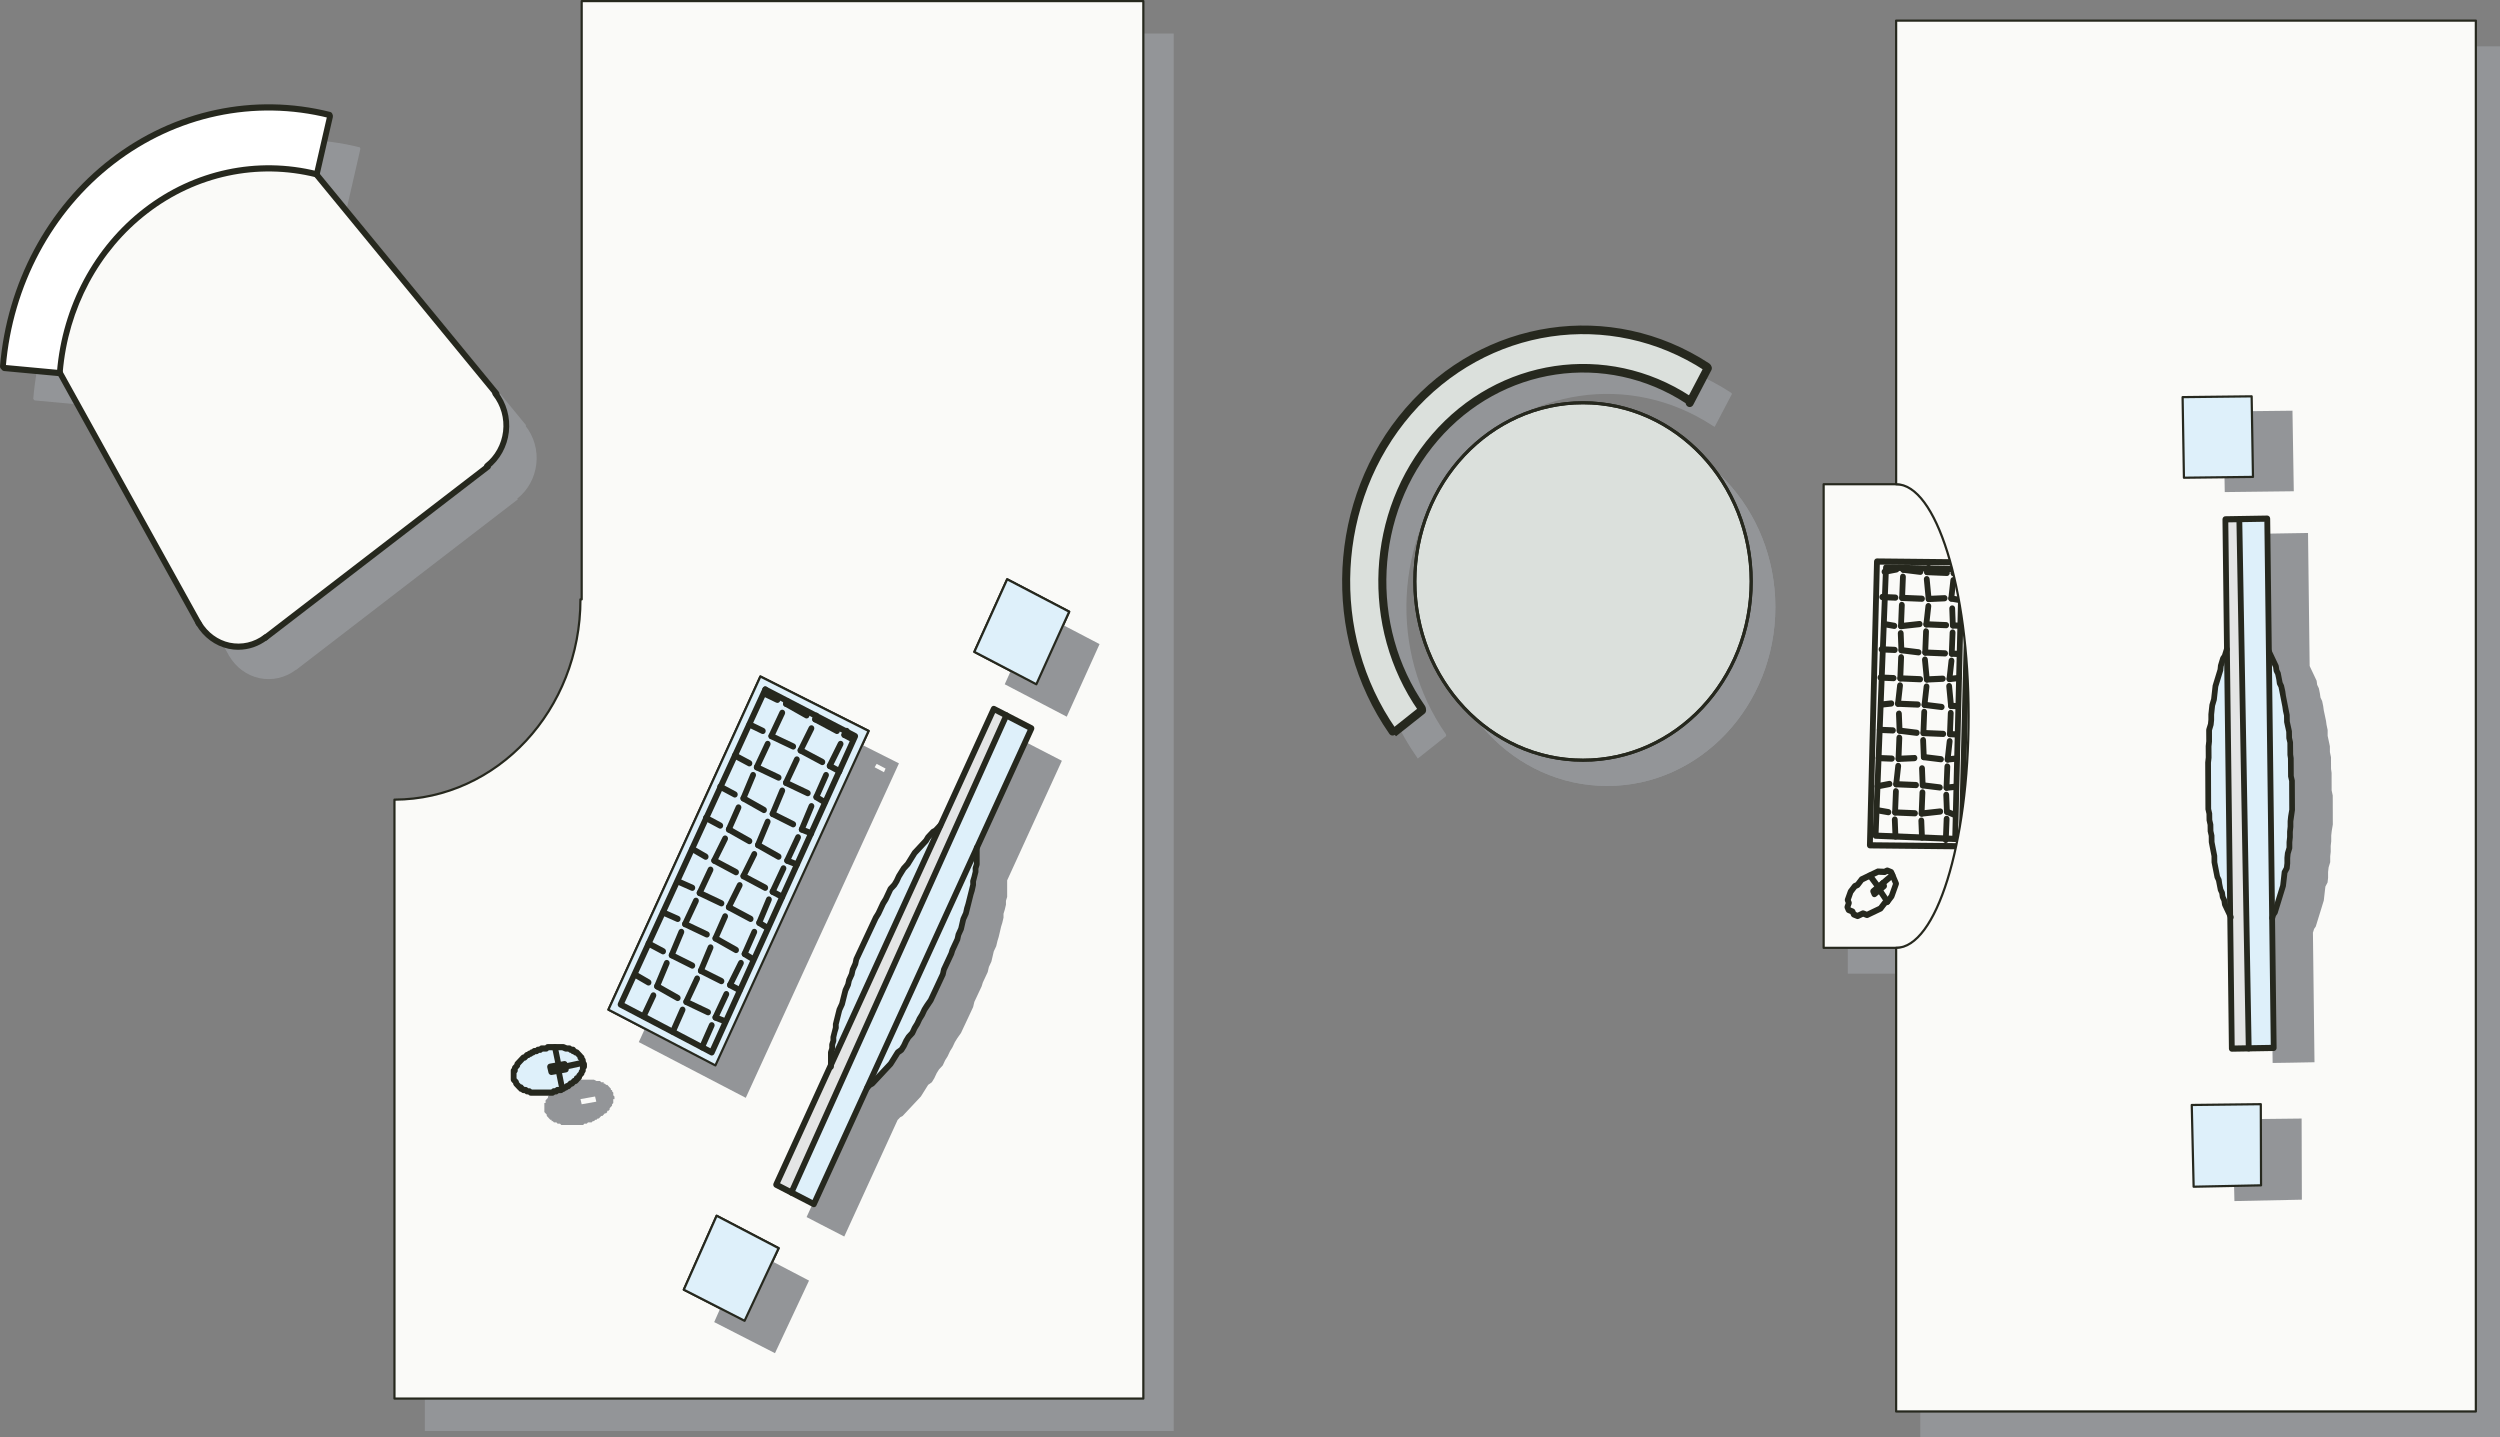 <?xml version="1.0" encoding="UTF-8"?>
<svg id="Layer_1" data-name="Layer 1" xmlns="http://www.w3.org/2000/svg" viewBox="0 0 811.44 466.5">
  <rect x="0" y="0" width="811.44" height="466.5" fill="#808080" stroke="none"/>
  <defs>
    <style>
      .cls-1, .cls-2 {
        fill: #fafaf8;
      }

      .cls-3 {
        fill: #fff;
      }

      .cls-4 {
        fill: #939598;
      }

      .cls-5, .cls-6 {
        fill: none;
      }

      .cls-5, .cls-6, .cls-7, .cls-2 {
        stroke: #26281e;
      }

      .cls-5, .cls-6, .cls-2 {
        stroke-linecap: round;
        stroke-linejoin: round;
      }

      .cls-5, .cls-2 {
        stroke-width: .72px;
      }

      .cls-8 {
        fill: #e4e5e5;
      }

      .cls-7 {
        fill: #dbe0dc;
        stroke-miterlimit: 10;
      }

      .cls-9 {
        fill: #def0fa;
      }

      .cls-10 {
        fill: #26281e;
      }
    </style>
  </defs>
  <polygon class="cls-4" points="623.28 15.05 623.28 165.53 599.75 165.53 599.75 316.02 623.28 316.02 623.28 466.5 811.44 466.5 811.44 15.05 623.28 15.05"/>
  <rect class="cls-2" x="591.91" y="157.17" width="70.56" height="150.48"/>
  <g>
    <path class="cls-10" d="m634.6,273.3s-.02,0-.04,0l-25.83-1.06c-.25,0-.49-.13-.66-.32-.17-.2-.26-.45-.25-.72l3.39-87.02c.02-.55.34-.96.96-.96l24.56.56c.25,0,.49.12.66.31.17.19.27.45.26.72l-2.12,87.53c0,.27-.11.52-.3.71-.17.17-.41.27-.64.27Zm-24.85-3.03l23.93.99,2.07-85.51-22.69-.51-3.31,85.04Z"/>
    <path class="cls-10" d="m636.66,275.68h-.01l-29.74-.31c-.25,0-.49-.11-.67-.31-.18-.19-.27-.45-.27-.72l2.3-92.11c.02-.54.43-.98.94-.98h.01l29.74.31c.25,0,.49.11.67.31.18.19.27.45.27.72l-2.3,92.11c-.02.54-.43.98-.94.98Zm-28.77-2.3l27.86.29,2.25-90.11-27.86-.29-2.25,90.11Z"/>
    <path class="cls-10" d="m611.67,186.57c-.45,0-.84-.34-.93-.82-.09-.55.25-1.07.76-1.17l3.91-.76c.52-.09,1,.26,1.09.81.09.55-.25,1.07-.76,1.17l-3.91.76c-.06.01-.11.02-.17.02Z"/>
    <path class="cls-10" d="m623.32,186.59s-.07,0-.11,0l-5.58-.69c-.52-.06-.89-.56-.83-1.11.06-.55.54-.94,1.04-.88l5.58.69c.52.06.89.56.83,1.11-.06.51-.46.89-.93.89Z"/>
    <path class="cls-10" d="m631.92,186.95s-.02,0-.04,0l-6.46-.27c-.52-.02-.92-.49-.9-1.04.02-.56.46-1.06.98-.96l6.46.27c.52.02.92.49.9,1.04-.02.54-.44.97-.94.97Z"/>
    <path class="cls-10" d="m634.08,187.04c-.48,0-.89-.39-.94-.9-.05-.55.32-1.05.84-1.1l3.03-.33c.53-.08.98.35,1.03.9.05.55-.32,1.05-.84,1.1l-3.03.33s-.07,0-.1,0Z"/>
    <path class="cls-10" d="m615.23,194.97s-.02,0-.04,0l-4.3-.18c-.52-.02-.92-.49-.9-1.04.02-.55.47-1.04.97-.96l4.3.18c.52.02.92.49.9,1.04-.02.54-.44.97-.94.97Z"/>
    <path class="cls-10" d="m623.84,195.33s-.02,0-.04,0l-6.46-.27c-.52-.02-.92-.49-.9-1.04.02-.56.51-1.08.97-.96l6.46.27c.52.02.92.49.9,1.04-.02.54-.44.97-.94.97Z"/>
    <path class="cls-10" d="m625.99,195.42c-.5,0-.92-.42-.94-.96-.02-.55.38-1.02.9-1.05l5.19-.24c.52-.07.96.41.98.96.02.55-.38,1.02-.9,1.05l-5.19.24s-.03,0-.04,0Z"/>
    <path class="cls-10" d="m636.75,195.86s-.1,0-.15-.01l-3.43-.6c-.51-.09-.86-.61-.78-1.15.08-.54.56-.9,1.08-.83l3.43.6c.51.09.86.61.78,1.15-.08.49-.47.84-.93.84Z"/>
    <path class="cls-10" d="m614.87,204.14s-.1,0-.15-.01l-3.43-.6c-.51-.09-.86-.61-.78-1.15.08-.54.53-.91,1.08-.83l3.43.6c.51.09.86.61.78,1.15-.08.49-.47.84-.93.84Z"/>
    <path class="cls-10" d="m617.02,204.22c-.48,0-.89-.38-.94-.9-.05-.55.32-1.05.84-1.1l6.06-.67c.54-.05.98.35,1.03.9.05.55-.32,1.05-.84,1.1l-6.06.67s-.07,0-.1,0Z"/>
    <path class="cls-10" d="m631.69,203.91s-.02,0-.04,0l-6.46-.27c-.52-.02-.92-.49-.9-1.04.02-.56.49-1.09.98-.96l6.46.27c.52.02.92.49.9,1.04-.02.54-.44.97-.94.97Z"/>
    <path class="cls-10" d="m636,204.09s-.02,0-.04,0l-2.15-.09c-.52-.02-.92-.49-.9-1.04.02-.56.54-1.01.97-.96l2.15.09c.52.02.92.49.9,1.04-.02.54-.44.97-.94.97Z"/>
    <path class="cls-10" d="m615,211.94s-.02,0-.04,0l-4.31-.18c-.52-.02-.92-.49-.9-1.04.02-.56.5-1.07.98-.96l4.31.18c.52.02.92.49.9,1.04-.02.54-.44.97-.94.97Z"/>
    <path class="cls-10" d="m622.73,212.72s-.07,0-.11,0l-5.58-.69c-.52-.06-.89-.56-.83-1.11.06-.55.54-.96,1.04-.88l5.58.69c.52.06.89.56.83,1.11-.06.51-.46.89-.93.89Z"/>
    <path class="cls-10" d="m631.34,213.07s-.02,0-.04,0l-6.46-.27c-.52-.02-.92-.49-.9-1.04.02-.56.53-1.02.97-.96l6.46.27c.52.02.92.49.9,1.04-.02.54-.44.97-.94.97Z"/>
    <path class="cls-10" d="m635.64,213.25s-.03,0-.04,0l-2.15-.09c-.52-.02-.92-.49-.9-1.04.02-.54.44-.97.94-.97.01,0,.03,0,.04,0l2.15.09c.52.02.92.49.9,1.04-.02.54-.44.97-.94.97Z"/>
    <path class="cls-10" d="m614.64,221.1s-.02,0-.04,0l-4.3-.18c-.52-.02-.92-.49-.9-1.04.02-.56.44-1,.97-.96l4.3.18c.52.02.92.49.9,1.04-.02.54-.44.97-.94.97Z"/>
    <path class="cls-10" d="m623.25,221.46s-.02,0-.04,0l-6.46-.27c-.52-.02-.92-.49-.9-1.04.02-.56.47-1.04.97-.96l6.46.27c.52.02.92.49.9,1.04-.02.54-.44.97-.94.97Z"/>
    <path class="cls-10" d="m625.4,221.54c-.5,0-.92-.42-.94-.96-.02-.55.38-1.02.9-1.05l5.19-.24c.49-.05.96.41.98.96.02.55-.38,1.02-.9,1.05l-5.19.24s-.03,0-.04,0Z"/>
    <path class="cls-10" d="m632.74,221.39c-.48,0-.89-.38-.94-.9-.05-.55.32-1.05.84-1.1l3.03-.33c.55-.08.98.34,1.03.9.05.55-.32,1.05-.84,1.1l-3.03.33s-.07,0-.1,0Z"/>
    <path class="cls-10" d="m610.86,229.66c-.48,0-.89-.39-.94-.9-.05-.55.32-1.05.84-1.1l3.03-.33c.55-.05.98.35,1.03.9.05.55-.32,1.05-.84,1.1l-3.03.33s-.07,0-.1,0Z"/>
    <path class="cls-10" d="m622.5,229.68s-.02,0-.04,0l-6.46-.27c-.52-.02-.92-.49-.9-1.04.02-.55.51-1.02.97-.96l6.46.27c.52.02.92.49.9,1.04-.02.54-.44.97-.94.97Z"/>
    <path class="cls-10" d="m630.23,230.46s-.07,0-.11,0l-5.58-.69c-.52-.06-.89-.56-.83-1.11.06-.55.55-.94,1.04-.88l5.58.69c.52.06.89.56.83,1.11-.06.51-.46.89-.93.89Z"/>
    <path class="cls-10" d="m635.41,230.21s-.02,0-.04,0l-2.15-.09c-.52-.02-.92-.49-.9-1.04.02-.54.44-.97.94-.97.01,0,.02,0,.04,0l2.15.09c.52.02.92.49.9,1.04-.02.54-.44.97-.94.97Z"/>
    <path class="cls-10" d="m614.41,238.07s-.03,0-.04,0l-4.3-.18c-.52-.02-.92-.49-.9-1.04.02-.55.56-1.03.97-.96l4.3.18c.52.02.92.49.9,1.04-.02.54-.44.97-.94.97Z"/>
    <path class="cls-10" d="m622.14,238.84s-.07,0-.11,0l-5.58-.69c-.52-.06-.89-.56-.83-1.11.06-.55.55-.97,1.04-.88l5.58.69c.52.06.89.56.83,1.11-.06.51-.46.89-.93.89Z"/>
    <path class="cls-10" d="m630.75,239.2s-.02,0-.04,0l-6.46-.27c-.52-.02-.92-.49-.9-1.04.02-.56.5-1.08.97-.96l6.46.27c.52.02.92.49.9,1.04-.02.54-.44.97-.94.97Z"/>
    <path class="cls-10" d="m635.06,239.37s-.03,0-.04,0l-2.15-.09c-.52-.02-.92-.49-.9-1.04.02-.56.55-1,.98-.96l2.15.09c.52.02.92.49.9,1.04-.02.54-.44.97-.94.97Z"/>
    <path class="cls-10" d="m614.05,247.23s-.03,0-.04,0l-4.3-.18c-.52-.02-.92-.49-.9-1.04.02-.54.44-.97.94-.97.01,0,.03,0,.04,0l4.3.18c.52.02.92.49.9,1.04-.02.54-.44.97-.94.97Z"/>
    <path class="cls-10" d="m616.21,247.31c-.5,0-.92-.42-.94-.96-.02-.55.38-1.02.9-1.05l5.18-.24c.56-.11.96.41.98.96.02.55-.38,1.02-.9,1.05l-5.18.24s-.03,0-.04,0Z"/>
    <path class="cls-10" d="m630,247.42s-.07,0-.11,0l-5.58-.69c-.52-.06-.89-.56-.83-1.11.06-.55.53-.97,1.04-.88l5.58.69c.52.06.89.56.83,1.11-.06.51-.46.89-.93.89Z"/>
    <path class="cls-10" d="m632.15,247.51c-.48,0-.89-.39-.94-.9-.05-.55.32-1.05.84-1.1l3.03-.33c.55-.08.98.35,1.03.9.05.55-.32,1.05-.84,1.1l-3.03.33s-.07,0-.1,0Z"/>
    <path class="cls-10" d="m609.39,256.21c-.45,0-.84-.34-.93-.82-.09-.55.25-1.07.76-1.17l3.91-.76c.53-.11,1,.27,1.09.81.09.55-.25,1.07-.76,1.17l-3.91.76c-.06.01-.11.02-.17.02Z"/>
    <path class="cls-10" d="m621.91,255.81s-.02,0-.04,0l-6.46-.27c-.52-.02-.92-.49-.9-1.04.02-.56.47-1.09.97-.96l6.46.27c.52.02.92.49.9,1.04-.02.54-.44.97-.94.97Z"/>
    <path class="cls-10" d="m629.64,256.58s-.07,0-.11,0l-5.58-.69c-.52-.06-.89-.56-.83-1.11.06-.55.52-.96,1.04-.88l5.58.69c.52.06.89.56.83,1.11-.06.51-.46.89-.93.89Z"/>
    <path class="cls-10" d="m631.79,256.67c-.48,0-.89-.39-.94-.9-.05-.55.32-1.05.84-1.1l3.03-.33c.52-.08.98.35,1.03.9.05.55-.32,1.05-.84,1.1l-3.03.33s-.07,0-.1,0Z"/>
    <path class="cls-10" d="m612.94,264.61s-.1,0-.15-.01l-3.43-.6c-.51-.09-.86-.61-.78-1.15.08-.54.52-.91,1.08-.83l3.43.6c.51.09.86.61.78,1.15-.08.49-.47.84-.93.84Z"/>
    <path class="cls-10" d="m621.56,264.97s-.02,0-.04,0l-6.46-.27c-.52-.02-.92-.49-.9-1.04.02-.56.52-1.02.97-.96l6.46.27c.52.02.92.49.9,1.04-.02.54-.44.97-.94.97Z"/>
    <path class="cls-10" d="m623.71,265.06c-.48,0-.89-.38-.94-.9-.05-.55.32-1.05.84-1.1l6.06-.67c.54-.04.98.34,1.03.9.05.55-.32,1.05-.84,1.1l-6.06.67s-.07,0-.1,0Z"/>
    <path class="cls-10" d="m634.47,265.5c-.11,0-.22-.02-.33-.07l-2.55-1.02c-.49-.2-.73-.77-.55-1.29.18-.52.72-.78,1.21-.58l2.55,1.02c.48.2.73.77.55,1.29-.14.4-.5.65-.88.65Z"/>
    <path class="cls-10" d="m615.22,272.51c-.5,0-.92-.42-.94-.96l-.22-5.51c-.02-.55.38-1.02.9-1.04.53-.04.96.41.98.96l.22,5.51c.02.55-.38,1.02-.9,1.04-.01,0-.03,0-.04,0Z"/>
    <path class="cls-10" d="m615.1,264.7s-.03,0-.04,0c-.52-.02-.92-.49-.9-1.04l.27-6.87c.02-.56.46-1.07.98-.96.52.02.92.49.9,1.04l-.27,6.87c-.02.54-.44.96-.94.96Z"/>
    <path class="cls-10" d="m615.45,255.54s-.07,0-.11,0c-.52-.07-.88-.56-.82-1.12l.66-5.94c.06-.55.49-.97,1.05-.88.52.07.88.56.82,1.12l-.66,5.94c-.06.51-.46.88-.93.88Z"/>
    <path class="cls-10" d="m616.21,247.31s-.03,0-.04,0c-.52-.02-.92-.49-.9-1.04l.27-6.87c.02-.56.48-1.05.98-.96.52.02.92.49.9,1.04l-.27,6.87c-.02.54-.44.96-.94.96Z"/>
    <path class="cls-10" d="m616.56,238.15c-.5,0-.92-.42-.94-.96l-.22-5.51c-.02-.55.38-1.02.9-1.04.53-.1.96.41.98.96l.22,5.51c.02.55-.38,1.02-.9,1.04-.01,0-.03,0-.04,0Z"/>
    <path class="cls-10" d="m616.04,229.41s-.07,0-.11,0c-.52-.07-.88-.56-.82-1.12l.66-5.94c.06-.55.52-.95,1.05-.88.52.07.88.56.82,1.12l-.66,5.94c-.06.51-.46.88-.93.88Z"/>
    <path class="cls-10" d="m616.79,221.19s-.03,0-.04,0c-.52-.02-.92-.49-.9-1.04l.27-6.87c.02-.56.52-.99.98-.96.52.02.92.49.9,1.04l-.27,6.87c-.02.54-.44.96-.94.96Z"/>
    <path class="cls-10" d="m617.15,212.03c-.5,0-.92-.42-.94-.96l-.22-5.51c-.02-.55.38-1.02.9-1.04.56-.03.96.41.98.96l.22,5.51c.02.55-.38,1.02-.9,1.04-.01,0-.03,0-.04,0Z"/>
    <path class="cls-10" d="m617.02,204.22s-.03,0-.04,0c-.52-.02-.92-.49-.9-1.04l.27-6.87c.02-.56.49-1.06.98-.96.52.02.92.49.9,1.04l-.27,6.87c-.02.54-.44.96-.94.96Z"/>
    <path class="cls-10" d="m617.38,195.06s-.03,0-.04,0c-.52-.02-.92-.49-.9-1.04l.27-6.87c.02-.55.45-1.03.98-.96.52.02.92.49.9,1.04l-.27,6.87c-.02.54-.44.96-.94.96Z"/>
    <path class="cls-10" d="m617.74,185.9c-.26,0-.49-.11-.68-.31-.18-.17-.26-.42-.26-.7,0-.25.08-.5.26-.7.34-.39.99-.39,1.33,0,.18.2.29.45.29.7s-.1.5-.26.7c-.21.2-.44.31-.68.31Z"/>
    <path class="cls-10" d="m623.83,272.86c-.5,0-.92-.42-.94-.96l-.22-5.51c-.02-.55.38-1.02.9-1.04.58-.06.96.41.98.96l.22,5.51c.02.55-.38,1.02-.9,1.04-.01,0-.03,0-.04,0Z"/>
    <path class="cls-10" d="m623.71,265.06s-.03,0-.04,0c-.52-.02-.92-.49-.9-1.04l.27-6.87c.02-.56.51-.98.98-.96.52.02.92.49.9,1.04l-.27,6.87c-.02.54-.44.96-.94.96Z"/>
    <path class="cls-10" d="m624.06,255.9c-.5,0-.92-.42-.94-.96l-.22-5.52c-.02-.55.38-1.02.9-1.04.56-.03.96.41.98.96l.22,5.52c.02.55-.38,1.02-.9,1.04-.01,0-.03,0-.04,0Z"/>
    <path class="cls-10" d="m624.42,246.74c-.5,0-.92-.42-.94-.96l-.22-5.51c-.02-.55.38-1.02.9-1.04.51-.11.96.41.98.96l.22,5.51c.02.55-.38,1.02-.9,1.04-.01,0-.03,0-.04,0Z"/>
    <path class="cls-10" d="m624.29,238.93s-.03,0-.04,0c-.52-.02-.92-.49-.9-1.04l.27-6.87c.02-.55.44-1.03.98-.96.52.02.92.49.9,1.04l-.27,6.87c-.02.54-.44.96-.94.96Z"/>
    <path class="cls-10" d="m624.65,229.77s-.07,0-.11,0c-.52-.07-.89-.56-.82-1.11l.66-5.94c.06-.55.54-.96,1.04-.88.52.07.89.56.82,1.11l-.66,5.94c-.06.51-.46.89-.93.89Z"/>
    <path class="cls-10" d="m625.4,221.54c-.48,0-.89-.39-.94-.9l-.61-6.45c-.05-.55.32-1.04.84-1.1.52-.08.98.35,1.03.9l.61,6.45c.05.55-.32,1.04-.84,1.1-.03,0-.06,0-.09,0Z"/>
    <path class="cls-10" d="m624.88,212.81s-.03,0-.04,0c-.52-.02-.92-.49-.9-1.04l.27-6.87c.02-.56.47-1.07.98-.96.52.02.92.49.9,1.04l-.27,6.87c-.02.54-.44.96-.94.96Z"/>
    <path class="cls-10" d="m625.24,203.65s-.07,0-.11,0c-.52-.07-.89-.56-.82-1.11l.66-5.94c.06-.55.54-.95,1.04-.88.52.07.89.56.82,1.11l-.66,5.94c-.06.51-.46.89-.93.89Z"/>
    <path class="cls-10" d="m625.99,195.42c-.48,0-.89-.39-.94-.9l-.61-6.45c-.05-.55.32-1.04.84-1.1.53-.04.98.35,1.03.9l.61,6.45c.05.55-.32,1.04-.84,1.1-.03,0-.06,0-.09,0Z"/>
    <path class="cls-10" d="m625.47,186.68c-.11,0-.22-.02-.33-.07-.49-.2-.73-.78-.54-1.29l.49-1.36c.19-.52.74-.78,1.21-.58.49.2.73.78.54,1.29l-.49,1.36c-.14.4-.5.65-.88.65Z"/>
    <path class="cls-10" d="m631.56,273.64s-.03,0-.04,0c-.52-.02-.92-.49-.9-1.04l.27-6.87c.02-.56.49-.99.98-.96.52.02.92.49.9,1.04l-.27,6.87c-.02.54-.44.96-.94.96Z"/>
    <path class="cls-10" d="m631.92,264.48c-.5,0-.92-.42-.94-.96l-.22-5.51c-.02-.55.38-1.02.9-1.04.54-.04.96.41.98.96l.22,5.51c.02.55-.38,1.02-.9,1.04-.01,0-.03,0-.04,0Z"/>
    <path class="cls-10" d="m631.79,256.67s-.03,0-.04,0c-.52-.02-.92-.49-.9-1.04l.27-6.87c.02-.56.47-1.07.98-.96.52.02.92.49.9,1.04l-.27,6.87c-.02.54-.44.96-.94.96Z"/>
    <path class="cls-10" d="m632.15,247.51s-.07,0-.11,0c-.52-.07-.88-.56-.82-1.12l.66-5.94c.06-.55.51-.95,1.05-.88.52.07.88.56.82,1.12l-.66,5.94c-.06.51-.46.88-.93.88Z"/>
    <path class="cls-10" d="m632.9,239.28s-.03,0-.04,0c-.52-.02-.92-.49-.9-1.04l.27-6.87c.02-.56.49-1.05.98-.96.52.02.92.49.9,1.04l-.27,6.87c-.02.54-.44.96-.94.96Z"/>
    <path class="cls-10" d="m633.26,230.13c-.48,0-.89-.39-.94-.9l-.61-6.45c-.05-.55.32-1.04.84-1.1.54-.04.98.35,1.03.9l.61,6.45c.05.55-.32,1.04-.84,1.1-.03,0-.06,0-.09,0Z"/>
    <path class="cls-10" d="m632.74,221.39s-.07,0-.11,0c-.52-.07-.88-.56-.82-1.12l.66-5.94c.06-.55.51-.93,1.05-.88.52.07.88.56.82,1.12l-.66,5.94c-.06.51-.46.88-.93.88Z"/>
    <path class="cls-10" d="m633.49,213.16s-.03,0-.04,0c-.52-.02-.92-.49-.9-1.04l.27-6.87c.02-.55.52-.98.98-.96.52.02.92.49.9,1.04l-.27,6.87c-.02.54-.44.96-.94.96Z"/>
    <path class="cls-10" d="m633.85,204c-.5,0-.92-.42-.94-.96l-.21-5.51c-.02-.55.38-1.02.9-1.04.57-.03.96.41.98.96l.21,5.51c.02.55-.38,1.02-.9,1.04-.01,0-.03,0-.04,0Z"/>
    <path class="cls-10" d="m633.33,195.26s-.07,0-.11,0c-.52-.07-.88-.56-.82-1.12l.66-5.94c.06-.55.5-.96,1.05-.88.52.07.88.56.82,1.12l-.66,5.94c-.06.51-.46.88-.93.88Z"/>
    <path class="cls-10" d="m634.08,187.04c-.11,0-.22-.02-.33-.07-.49-.2-.73-.78-.55-1.3l.48-1.36c.18-.52.74-.77,1.21-.58.49.2.73.78.55,1.3l-.48,1.36c-.14.4-.5.65-.88.65Z"/>
    <path class="cls-10" d="m602.95,298.32c-.11,0-.22-.02-.33-.07l-1.27-.51c-.23-.1-.42-.28-.53-.53l-.23-.56-.91-.36c-.23-.1-.42-.28-.53-.53l-.39-.93c-.1-.24-.11-.52-.02-.77l.34-.97-.23-.56c-.1-.24-.11-.52-.02-.77l.97-2.71c.04-.1.09-.2.15-.28l1.36-1.78c.09-.12.21-.22.34-.28l.67-.32,1.22-1.6c.09-.12.21-.22.34-.28l5.27-2.53c.13-.07.28-.12.42-.09l1.93.08.68-.32c.23-.11.48-.12.72-.02l1.27.51c.23.1.42.28.53.53l1.58,3.73c.1.24.11.52.02.77l-1.45,4.07c-.04.1-.09.2-.15.28l-1.36,1.78c-.09.12-.21.22-.34.28l-.67.32-1.22,1.6c-.09.12-.21.22-.34.28l-4.4,2.11c-.22.11-.48.12-.72.02l-.91-.36-1.4.67c-.12.06-.26.09-.39.09Zm-.58-2.31l.54.22,1.4-.67c.23-.11.49-.12.72-.02l.91.36,3.84-1.84,1.22-1.6c.09-.12.21-.22.34-.28l.68-.32,1.13-1.47,1.26-3.53-1.26-2.97-.54-.22-.53.25c-.13.07-.26.14-.42.09l-1.93-.08-4.87,2.34-1.22,1.59c-.09.12-.21.22-.34.28l-.67.32-1.13,1.47-.77,2.17.23.56c.1.24.11.52.02.77l-.34.97.07.17.91.36c.23.1.42.28.53.53l.23.56Z"/>
    <path class="cls-10" d="m611.13,287.65c-.28,0-.55-.13-.74-.38-.32-.44-.25-1.06.16-1.41l3.12-2.62c.4-.34,1-.26,1.32.17.32.44.25,1.06-.16,1.41l-3.12,2.62c-.17.14-.38.21-.58.21Z"/>
    <path class="cls-10" d="m612.62,293.68c-.29,0-.58-.15-.77-.42l-2.85-4.25c-.3-.45-.2-1.08.22-1.4.42-.32,1.01-.22,1.31.23l2.85,4.25c.3.45.2,1.08-.22,1.4-.17.13-.36.19-.55.19Z"/>
    <path class="cls-10" d="m609.37,288.5c-.28,0-.55-.13-.74-.38l-2.46-3.31c-.32-.44-.25-1.07.15-1.41.41-.35,1-.27,1.32.16l2.46,3.31c.32.44.25,1.07-.15,1.41-.17.15-.38.22-.58.22Z"/>
    <path class="cls-10" d="m608.4,291.21c-.07,0-.15-.01-.22-.03-.28-.07-.52-.28-.64-.56l-.4-.93c-.18-.42-.06-.92.28-1.2l3.12-2.62c.22-.19.53-.26.8-.19.28.07.52.28.64.56l.4.93c.18.42.06.92-.28,1.2l-3.12,2.62c-.17.14-.37.21-.58.21Z"/>
  </g>
  <path class="cls-2" d="m615.44,6.69v150.48c12.99,0,23.52,33.69,23.52,75.24s-10.53,75.24-23.52,75.24v150.48h188.16V6.69h-188.16Z"/>
  <g>
    <g>
      <path class="cls-4" d="m561.87,127.46l.29.39-5.62,10.7-.81-.47c-26.58-17.33-61.02-12.23-82.11,12.21-21.09,24.44-22.92,61.34-4.34,87.98l.13.61-9.23,7.33-.34-.5c-21.93-31.46-19.76-75.02,5.12-103.83,24.91-28.84,65.54-34.89,96.9-14.41Z"/>
      <path class="cls-4" d="m521.65,139.09c30.13,0,54.59,25.97,54.59,57.99s-24.46,58.02-54.59,58.02-54.59-25.97-54.59-58.02,24.43-57.99,54.59-57.99Z"/>
    </g>
    <path class="cls-4" d="m521.65,139.09c-30.16,0-54.59,25.97-54.59,57.99s24.43,58.02,54.59,58.02,54.59-25.97,54.59-58.02-24.46-57.99-54.59-57.99Z"/>
  </g>
  <g>
    <g>
      <path class="cls-7" d="m554.03,119.1l.29.39-5.62,10.7-.81-.47c-26.58-17.33-61.02-12.23-82.11,12.21-21.09,24.44-22.92,61.34-4.34,87.98l.13.61-9.23,7.33-.34-.5c-21.93-31.46-19.76-75.02,5.12-103.83,24.91-28.84,65.54-34.89,96.9-14.41Z"/>
      <path class="cls-7" d="m513.81,130.73c30.13,0,54.59,25.97,54.59,57.99s-24.46,58.02-54.59,58.02-54.59-25.97-54.59-58.02,24.43-57.99,54.59-57.99Z"/>
    </g>
    <g>
      <path class="cls-6" d="m513.81,130.73c-30.16,0-54.59,25.97-54.59,57.99s24.43,58.02,54.59,58.02,54.59-25.97,54.59-58.02-24.46-57.99-54.59-57.99Z"/>
      <path class="cls-10" d="m461.44,231.3c-.4,0-.79-.19-1.05-.56-18.91-27.12-17.05-64.86,4.43-89.75,21.46-24.87,56.68-30.1,83.76-12.45.61.4.81,1.26.43,1.92-.38.66-1.19.86-1.8.46-26.01-16.97-59.85-11.94-80.47,11.96-20.63,23.9-22.42,60.16-4.25,86.2.43.62.31,1.49-.27,1.95-.23.19-.51.28-.78.28Z"/>
      <path class="cls-10" d="m452,238.74c-.4,0-.79-.19-1.05-.56-22.25-31.92-20.06-76.34,5.21-105.61,25.28-29.27,66.72-35.44,98.55-14.65.62.4.81,1.26.43,1.92-.38.66-1.19.86-1.8.46-30.77-20.09-70.82-14.14-95.26,14.16-24.42,28.28-26.54,71.2-5.04,102.06.43.62.31,1.49-.27,1.95-.23.19-.51.27-.78.27Z"/>
      <path class="cls-10" d="m453.12,238.97l-.96-.98-.76-1.13.18-.14,9.21-7.32c.57-.46,1.39-.33,1.83.29.43.62.31,1.49-.27,1.95l-9.23,7.33Z"/>
      <path class="cls-10" d="m548.44,132.12c-.21,0-.41-.05-.61-.16-.64-.36-.89-1.2-.55-1.88l.26-.53,5.64-10.74c.35-.68,1.15-.91,1.78-.54.63.38.86,1.22.5,1.9l-5.86,11.2c-.23.48-.69.75-1.16.75Z"/>
    </g>
  </g>
  <path class="cls-4" d="m170.61,138.23l.16-.18.26.32-58.4-71.11.03-.14,4.31-18.79-.13-.49c-24.43-6.14-50.15-.63-70.5,15.04-20.32,15.64-33.31,39.94-35.55,66.59l.43.49,18.02,1.68h.13l44.89,81.04h-.04c.03.06.07.1.13.17,2.2,3.75,5.75,6.38,9.83,7.26,4.18.88,8.45-.11,11.9-2.73l.03.03-.07.07,72.21-55.54-.2.14-.16-.25c3.42-2.66,5.66-6.7,6.18-11.19.53-4.45-.76-8.98-3.49-12.41Z"/>
  <g>
    <path class="cls-4" d="m198.66,205.06V10.88h182.3v453.58h-243.07v-194.39c33.38-.11,60.37-29.17,60.37-65.01h.39Zm-13.81,146.21h-.39l-.39.42h-.79l-.39.42h-.39l-.39.42h-.39l-.39.42h-.39l-.39.42-.39.42h-.39l-.39.42-.39.42-.39.42-.39.42-.39.42v.42l-.39.42-.39.42v.84h-.39v2.95l.39.42.39.42v.42l.39.42.39.42.39.42h.39v.42h.39l.39.42h.79l.39.42h.79l.39.42h7.1l.39-.42h.79l.39-.42h1.18l.39-.42h.39l.39-.42h.39l.39-.42h.39l.39-.42.39-.42h.39l.39-.42.39-.42h.39l.39-.42v-.42h.39l.39-.42v-.42l.39-.42.39-.42v-.42l.39-.42v-1.26h.39v-.84l-.39-.42v-.84l-.39-.42v-.42h-.39v-.42l-.39-.42-.39-.42-.39-.42h-.39l-.39-.42h-.39v-.42h-.79l-.39-.42h-1.18l-.79-.42h-5.13l-.39.42h-1.58l-.39.42h-.39Zm161.39-118.65l10.65-23.56-20.12-10.52-10.65,23.56,20.12,10.52Zm-19.33,53.12l17.76-38.82-12.23-6.31-17.33,37.87h-.03l-.79.84-.79.84-.79.42-.79.84-.79.84-.79,1.26-.79.84-.79.84-1.18,1.26-.79.84-.79,1.26-.79,1.26-.79,1.26-1.18,1.26-.79,1.26-.79,1.26-.79,1.68-.79,1.26-1.18,1.26-.79,1.68-.79,1.68-.79,1.26-.79,1.68-.79,1.68-.79,1.26-.79,1.68-.79,1.68-.79,1.68-.79,1.68-.79,1.68-.79,1.68-.79,1.68-.79,1.68-.39,1.68-.79,1.68-.39,1.68-.79,1.68-.39,1.68-.79,1.68-.39,1.26-.39,1.68-.39,1.68-.79,1.68-.39,1.26-.39,1.68-.39,1.68v1.26l-.39,1.26-.39,1.68v1.26l-.39,1.26v1.26l-.39,1.26v4.1l-17.76,38.82,12.23,6.31,17.33-37.87h.03l.79-.84.79-.42.79-.84.79-.84.79-.84.79-.84.79-.84,1.18-1.26.79-.84.79-1.26.79-1.26.79-1.26,1.18-.84.79-1.26.79-1.68.79-1.26,1.18-1.26.79-1.68.79-1.26.79-1.68.79-1.26.79-1.68.79-1.26,1.18-1.68.79-1.68.79-1.68.79-1.68.79-1.68.79-1.68.39-1.68.79-1.68.79-1.68.79-1.68.39-1.26.79-1.68.79-1.68.39-1.68.79-1.68.39-1.68.39-1.68.79-1.68.39-1.68.39-1.26.39-1.68.39-1.68.39-1.26.39-1.68v-1.26l.39-1.26.39-1.68v-1.26l.39-1.26v-5.36Zm-84.84,70.58l49.72-108.56-35.12-17.67-49.32,108.14,34.72,18.09Zm9.47,82.89l11.05-23.56-20.12-10.52-10.65,23.98,19.73,10.1Z"/>
    <path class="cls-2" d="m188.8,194.54V.36h182.3v453.58h-243.07v-194.39c33.38-.11,60.37-29.17,60.37-65.01h.39Zm-13.81,146.21h-.39l-.39.42h-.79l-.39.42h-.39l-.39.42h-.39l-.39.42h-.39l-.39.42-.39.42h-.39l-.39.42-.39.42-.39.42-.39.42-.39.42v.42l-.39.42-.39.42v.84h-.39v2.95l.39.42.39.42v.42l.39.42.39.42.39.42h.39v.42h.39l.39.42h.79l.39.42h.79l.39.42h7.1l.39-.42h.79l.39-.42h1.18l.39-.42h.39l.39-.42h.39l.39-.42h.39l.39-.42.39-.42h.39l.39-.42.39-.42h.39l.39-.42v-.42h.39l.39-.42v-.42l.39-.42.39-.42v-.42l.39-.42v-1.26h.39v-.84l-.39-.42v-.84l-.39-.42v-.42h-.39v-.42l-.39-.42-.39-.42-.39-.42h-.39l-.39-.42h-.39v-.42h-.79l-.39-.42h-1.18l-.79-.42h-5.13l-.39.42h-1.58l-.39.42h-.39Zm161.39-118.65l10.65-23.56-20.12-10.52-10.65,23.56,20.12,10.52Zm-19.33,53.12l17.76-38.82-12.23-6.31-17.33,37.87h-.03l-.79.84-.79.84-.79.42-.79.84-.79.84-.79,1.26-.79.84-.79.84-1.18,1.26-.79.84-.79,1.26-.79,1.26-.79,1.26-1.18,1.26-.79,1.26-.79,1.26-.79,1.68-.79,1.26-1.18,1.26-.79,1.68-.79,1.68-.79,1.26-.79,1.68-.79,1.68-.79,1.26-.79,1.68-.79,1.68-.79,1.68-.79,1.68-.79,1.68-.79,1.68-.79,1.68-.79,1.68-.39,1.68-.79,1.68-.39,1.68-.79,1.68-.39,1.68-.79,1.68-.39,1.26-.39,1.68-.39,1.68-.79,1.68-.39,1.26-.39,1.68-.39,1.68v1.26l-.39,1.26-.39,1.68v1.26l-.39,1.26v1.26l-.39,1.26v4.1l-17.76,38.82,12.23,6.31,17.33-37.87h.03l.79-.84.79-.42.79-.84.79-.84.79-.84.79-.84.79-.84,1.18-1.26.79-.84.79-1.26.79-1.26.79-1.26,1.18-.84.79-1.26.79-1.68.79-1.26,1.18-1.26.79-1.68.79-1.26.79-1.68.79-1.26.79-1.68.79-1.26,1.18-1.68.79-1.68.79-1.68.79-1.68.79-1.68.79-1.68.39-1.68.79-1.68.79-1.68.79-1.68.39-1.26.79-1.68.79-1.68.39-1.68.79-1.68.39-1.68.39-1.68.79-1.68.39-1.68.39-1.26.39-1.68.39-1.68.39-1.26.39-1.68v-1.26l.39-1.26.39-1.68v-1.26l.39-1.26v-5.36Zm-84.84,70.58l49.72-108.56-35.12-17.67-49.32,108.14,34.72,18.09Zm9.47,82.89l11.05-23.56-20.12-10.52-10.65,23.98,19.73,10.1Z"/>
  </g>
  <g>
    <path class="cls-1" d="m19.42,120.73c1.74-20.93,11.94-40.04,27.95-52.35,15.98-12.31,36.17-16.62,55.37-11.82l.07.04-.03.14,58.14,70.79-.16.18c2.73,3.44,4.01,7.96,3.49,12.41-.53,4.49-2.76,8.52-6.18,11.19l.16.25-71.95,55.33-.03-.04c-3.45,2.63-7.73,3.61-11.9,2.73-4.08-.88-7.63-3.51-9.83-7.26L19.52,121.12h-.13l.03-.39Z"/>
    <path class="cls-3" d="m106.99,37.32l.13.49-4.31,18.79-.07-.04c-19.2-4.8-39.39-.49-55.37,11.82-16.01,12.31-26.21,31.42-27.95,52.35l-.03.39-18.02-1.68-.43-.49c2.24-26.65,15.22-50.95,35.55-66.59,20.35-15.67,46.07-21.18,70.5-15.04Z"/>
    <path class="cls-10" d="m64.5,203.33c-.32,0-.64-.18-.81-.49L18.71,121.63c-.26-.48-.12-1.09.33-1.37.45-.28,1.02-.12,1.29.35l44.98,81.21c.26.48.12,1.09-.33,1.37-.15.09-.32.14-.48.14Z"/>
    <path class="cls-10" d="m158.05,152.31c-.29,0-.58-.14-.76-.41-.31-.45-.22-1.07.2-1.4,3.2-2.49,5.31-6.32,5.8-10.5.49-4.16-.7-8.41-3.27-11.64-.34-.42-.29-1.06.11-1.42.4-.36.99-.31,1.33.12,2.91,3.66,4.26,8.47,3.7,13.19-.55,4.73-2.94,9.05-6.56,11.87-.17.13-.36.19-.55.19Z"/>
    <path class="cls-10" d="m.94,119.95s-.06,0-.09,0c-.52-.05-.9-.54-.85-1.09,2.26-26.94,15.36-51.48,35.93-67.31,20.6-15.86,46.57-21.41,71.27-15.21.51.13.82.67.7,1.21-.12.54-.62.87-1.13.75-24.16-6.07-49.58-.64-69.73,14.88C16.91,68.66,4.09,92.67,1.88,119.04c-.04.52-.45.91-.94.91Z"/>
    <path class="cls-10" d="m19.42,121.74s-.06,0-.08,0c-.52-.05-.9-.54-.85-1.09,1.77-21.25,12.1-40.6,28.34-53.08,16.21-12.48,36.67-16.85,56.14-11.98.51.13.82.67.7,1.21-.12.54-.64.87-1.13.75-18.94-4.74-38.84-.49-54.61,11.65-15.8,12.14-25.84,30.96-27.57,51.63-.04.52-.45.91-.94.91Z"/>
    <path class="cls-10" d="m161.18,128.85c-.26,0-.52-.11-.7-.34l-.26-.32-58.14-70.8c-.34-.42-.3-1.05.09-1.42.39-.36.98-.32,1.33.09l58.39,71.1c.35.41.31,1.05-.08,1.42-.18.17-.4.25-.63.25Z"/>
    <path class="cls-10" d="m86.18,207.98c-.24,0-.48-.1-.67-.3-.37-.39-.34-1.04.02-1.44l.07-.07,72.28-55.6c.43-.3,1.02-.18,1.31.28.29.46.17,1.08-.26,1.39l-.2.14-71.92,55.31c-.18.19-.41.29-.64.29Z"/>
    <path class="cls-10" d="m77.37,210.91c-1.06,0-2.14-.11-3.21-.34-4.31-.93-8.11-3.74-10.45-7.71-.01-.02-.16-.22-.17-.25-.24-.49-.05-1.1.41-1.35.44-.24.97-.07,1.23.36.05.05.1.13.13.17,2.06,3.51,5.42,5.99,9.22,6.81,3.94.82,7.91-.08,11.17-2.57.42-.32,1.01-.21,1.31.23.3.45.2,1.08-.22,1.4-2.8,2.13-6.06,3.24-9.42,3.24Z"/>
    <path class="cls-10" d="m19.52,122.12l-18.23-1.69c-.52-.05-.9-.53-.86-1.09.04-.55.51-.96,1.02-.91l18.02,1.68c.5.05.95.51.92,1.04-.02.54-.37.96-.87.96Z"/>
    <path class="cls-10" d="m103.72,56.84l-.95-.1-.91-.24,4.34-18.93c.12-.54.63-.88,1.14-.74.51.13.81.67.69,1.21l-4.31,18.79Z"/>
  </g>
  <g>
    <polygon class="cls-4" points="336.77 198.54 326.11 222.1 346.24 232.62 356.89 209.06 336.77 198.54"/>
    <polygon class="cls-4" points="332.43 240.62 315.1 278.48 315.07 278.48 314.28 279.33 313.49 280.17 312.7 280.59 311.91 281.43 311.12 282.27 310.33 283.53 309.54 284.37 308.75 285.22 307.57 286.48 306.78 287.32 305.99 288.58 305.2 289.84 304.41 291.11 303.23 292.37 302.44 293.63 301.65 294.89 300.86 296.58 300.07 297.84 298.89 299.1 298.1 300.78 297.31 302.47 296.52 303.73 295.73 305.41 294.94 307.1 294.15 308.36 293.36 310.04 292.57 311.72 291.78 313.41 291 315.09 290.21 316.77 289.42 318.46 288.63 320.14 287.84 321.82 287.44 323.51 286.66 325.19 286.26 326.87 285.47 328.55 285.08 330.24 284.29 331.92 283.89 333.18 283.5 334.87 283.1 336.55 282.31 338.23 281.92 339.49 281.53 341.18 281.13 342.86 281.13 344.12 280.74 345.38 280.34 347.07 280.34 348.33 279.95 349.59 279.95 350.85 279.55 352.12 279.55 353.38 279.55 354.64 279.55 355.48 279.55 356.22 261.8 395.03 266.73 397.59 274.03 401.35 291.36 363.48 291.39 363.48 292.18 362.64 292.97 362.22 293.76 361.37 294.55 360.53 295.34 359.69 296.13 358.85 296.91 358.01 298.1 356.75 298.89 355.9 299.68 354.64 300.47 353.38 301.25 352.12 302.44 351.28 303.23 350.01 304.02 348.33 304.81 347.07 305.99 345.81 306.78 344.12 307.57 342.86 308.36 341.18 309.15 339.91 309.94 338.23 310.72 336.97 311.91 335.29 312.7 333.6 313.49 331.92 314.28 330.24 315.07 328.55 315.85 326.87 316.25 325.19 317.04 323.51 317.83 321.82 318.62 320.14 319.01 318.88 319.8 317.19 320.59 315.51 320.98 313.83 321.77 312.14 322.17 310.46 322.56 308.78 323.35 307.1 323.75 305.41 324.14 304.15 324.54 302.47 324.93 300.78 325.32 299.52 325.72 297.84 325.72 296.58 326.11 295.31 326.51 293.63 326.51 292.37 326.9 291.11 326.9 289.84 326.9 288.58 326.9 287.74 326.9 286.48 326.9 285.74 344.66 246.93 336.5 242.72 332.43 240.62"/>
    <path class="cls-4" d="m291.78,247.77l-35.12-17.67-49.32,108.14,34.72,18.09,49.72-108.56Zm-4.34,1.68l-.53,1.19-3.03-1.61.66-1.09,2.89,1.51Z"/>
    <polygon class="cls-4" points="231.81 429.12 251.54 439.21 262.59 415.65 242.46 405.13 231.81 429.12"/>
    <path class="cls-4" d="m199.06,355.06v-.42l-.39-.42v-.42h-.39v-.42l-.39-.42-.39-.42-.39-.42h-.39l-.39-.42h-.39v-.42h-.79l-.39-.42h-1.18l-.79-.42h-5.13l-.39.42h-1.58l-.39.42h-.79l-.39.42h-.79l-.39.42h-.39l-.39.42h-.39l-.39.42h-.39l-.39.42-.39.42h-.39l-.39.42-.39.42-.39.42-.39.42-.39.42v.42l-.39.42-.39.42v.84h-.39v2.95l.39.42.39.42v.42l.39.42.39.42.39.42h.39v.42h.39l.39.42h.79l.39.42h.79l.39.42h7.1l.39-.42h.79l.39-.42h1.18l.39-.42h.39l.39-.42h.39l.39-.42h.39l.39-.42.39-.42h.39l.39-.42.39-.42h.39l.39-.42v-.42h.39l.39-.42v-.42l.39-.42.39-.42v-.42l.39-.42v-1.26h.39v-.84l-.39-.42v-.42Zm-5.52,2.52l-2.37.42-2.37.42-.39-1.68,2.76-.49,1.97-.35.2.81.2.88Z"/>
  </g>
  <g>
    <polygon class="cls-9" points="347.03 198.54 336.37 222.1 316.25 211.58 326.9 188.02 347.03 198.54"/>
    <polygon class="cls-9" points="317.04 275.22 281.49 352.96 264.16 390.83 256.86 387.08 326.64 232.2 334.79 236.41 317.04 275.22"/>
    <polygon class="cls-8" points="269.69 345.7 305.23 267.96 322.56 230.1 326.64 232.2 256.86 387.08 251.93 384.52 269.69 345.7"/>
    <polygon class="cls-9" points="317.04 279.33 317.04 280.59 316.64 281.85 316.64 283.11 316.25 284.79 315.85 286.06 315.85 287.32 315.46 289 315.07 290.26 314.67 291.95 314.28 293.63 313.88 294.89 313.49 296.58 312.7 298.26 312.3 299.94 311.91 301.63 311.12 303.31 310.72 304.99 309.94 306.67 309.15 308.36 308.75 309.62 307.96 311.3 307.17 312.99 306.38 314.67 305.99 316.35 305.2 318.04 304.41 319.72 303.62 321.4 302.83 323.08 302.04 324.77 300.86 326.45 300.07 327.71 299.28 329.4 298.49 330.66 297.7 332.34 296.91 333.6 296.13 335.29 294.94 336.55 294.15 337.81 293.36 339.49 292.57 340.76 291.39 341.6 290.6 342.86 289.81 344.12 289.02 345.38 288.23 346.23 287.05 347.49 286.26 348.33 285.47 349.17 284.68 350.01 283.89 350.85 283.1 351.7 282.31 352.12 281.53 352.96 281.49 352.96 317.04 275.22 317.04 275.96 317.04 277.22 317.04 278.06 317.04 279.33"/>
    <polygon class="cls-9" points="305.23 267.96 269.69 345.7 269.69 344.96 269.69 344.12 269.69 342.86 269.69 341.6 270.08 340.34 270.08 339.07 270.48 337.81 270.48 336.55 270.87 334.87 271.27 333.6 271.27 332.34 271.66 330.66 272.06 328.98 272.45 327.71 273.24 326.03 273.63 324.35 274.03 322.66 274.42 321.4 275.21 319.72 275.61 318.04 276.4 316.35 276.79 314.67 277.58 312.99 277.97 311.3 278.76 309.62 279.55 307.94 280.34 306.25 281.13 304.57 281.92 302.89 282.71 301.2 283.5 299.52 284.29 297.84 285.08 296.58 285.87 294.89 286.66 293.21 287.44 291.95 288.23 290.26 289.02 288.58 290.21 287.32 291 286.06 291.78 284.37 292.57 283.11 293.36 281.85 294.55 280.59 295.34 279.33 296.13 278.06 296.91 276.8 297.7 275.96 298.89 274.7 299.68 273.86 300.47 273.01 301.25 271.75 302.04 270.91 302.83 270.07 303.62 269.65 304.41 268.81 305.2 267.96 305.23 267.96"/>
    <path class="cls-9" d="m233.88,255.38l-4.67,10.13-18.71,40.74-9.08,19.78,26.44,13.89,3.16,1.68,22.89-50.49,9.37-20.65,9.14-20.16h.03l4.6-10.17.53-1.19-2.89-1.51-9.77-5.08-16.54-8.56-9.86,21.46-4.64,10.13Zm48.04-18.13l-49.72,108.56-34.72-18.09,49.32-108.14,35.12,17.67Z"/>
    <polygon class="cls-9" points="253.9 291.11 231.02 341.6 227.86 339.91 201.42 326.03 210.5 306.25 229.21 265.51 233.88 255.38 238.52 245.24 248.38 223.78 264.92 232.34 274.69 237.42 274.03 238.51 277.05 240.12 272.45 250.29 272.42 250.29 263.28 270.45 253.9 291.11"/>
    <polygon class="cls-9" points="252.72 405.13 241.67 428.7 221.94 418.6 232.6 394.61 252.72 405.13"/>
    <polygon class="cls-9" points="189.59 345.81 189.59 346.23 189.19 346.23 189.19 346.65 189.19 347.07 189.19 347.49 188.8 347.91 188.8 348.33 188.4 348.75 188.01 349.17 188.01 349.59 187.61 350.01 187.22 350.01 187.22 350.43 186.82 350.85 186.43 350.85 186.04 351.28 185.64 351.7 185.25 351.7 184.85 352.12 184.46 352.54 184.06 352.54 183.67 352.96 183.27 352.96 182.88 353.38 182.48 353.38 181.3 347.49 183.67 347.07 183.47 346.19 189.19 344.96 189.59 345.38 189.59 345.81"/>
    <polygon class="cls-9" points="189.19 344.54 189.19 344.96 183.47 346.19 183.27 345.38 181.3 345.74 180.12 339.91 180.91 339.91 181.3 339.91 181.69 339.91 182.09 339.91 182.48 339.91 182.88 339.91 183.67 340.34 184.06 340.34 184.46 340.34 184.85 340.34 185.25 340.76 185.64 340.76 186.04 340.76 186.04 341.18 186.43 341.18 186.82 341.6 187.22 341.6 187.61 342.02 188.01 342.44 188.4 342.86 188.4 343.28 188.8 343.28 188.8 343.7 189.19 344.12 189.19 344.54"/>
    <polygon class="cls-9" points="181.3 347.49 182.48 353.38 182.09 353.8 181.69 353.8 180.91 353.8 180.51 354.22 180.12 354.22 179.72 354.22 179.33 354.64 178.54 354.64 178.14 354.64 177.75 354.64 177.35 354.64 176.57 354.64 176.17 354.64 175.78 354.64 175.38 354.64 174.99 354.64 174.2 354.64 173.8 354.64 173.41 354.64 173.01 354.64 172.62 354.64 172.22 354.64 171.83 354.22 171.44 354.22 171.04 354.22 170.65 353.8 170.25 353.8 169.86 353.8 169.46 353.38 169.07 353.38 169.07 352.96 168.67 352.96 168.28 352.54 167.88 352.12 167.49 351.7 167.49 351.28 167.1 350.85 166.7 350.43 166.7 350.01 166.7 349.59 166.7 349.17 166.7 348.75 166.7 348.33 166.7 347.91 166.7 347.49 167.1 347.49 167.1 347.07 167.1 346.65 167.49 346.23 167.88 345.81 167.88 345.38 168.28 344.96 168.67 344.54 169.07 344.12 169.46 343.7 169.86 343.28 170.25 343.28 170.65 342.86 171.04 342.44 171.44 342.44 171.83 342.02 172.22 342.02 172.62 341.6 173.01 341.6 173.41 341.18 174.2 341.18 174.59 340.76 174.99 340.76 175.38 340.76 175.78 340.34 176.57 340.34 176.96 340.34 177.35 340.34 177.75 339.91 178.54 339.91 178.93 339.91 179.33 339.91 179.72 339.91 180.12 339.91 181.3 345.74 178.54 346.23 178.93 347.91 181.3 347.49"/>
  </g>
  <g>
    <path class="cls-10" d="m264.16,391.83c-.14,0-.28-.03-.41-.1l-12.24-6.31c-.22-.12-.4-.32-.48-.58-.08-.25-.07-.53.04-.77l70.63-154.42c.23-.5.79-.7,1.26-.46l12.23,6.31c.23.12.4.32.48.58.08.25.07.53-.04.77l-70.63,154.42c-.16.36-.5.56-.85.56Zm-10.97-7.78l10.54,5.44,69.81-152.62-10.54-5.44-69.81,152.62Z"/>
    <path class="cls-10" d="m269.69,347.23c-.52,0-.94-.45-.94-1v-4.63c0-.11.02-.21.05-.32l.35-1.11v-1.1c0-.11.02-.21.05-.32l.35-1.11v-1.1l.79-3.11v-1.1l1.23-4.95.84-1.82,1.13-4.5.84-1.82.32-1.48.86-1.89.32-1.48.86-1.89.32-1.48,6.39-13.67.85-1.37,1.52-3.26.85-1.37,1.52-3.26c.05-.1.11-.18.18-.26l1.18-1.26.67-1.11.73-1.58,1.64-2.63,1.3-1.42,2.25-3.63,3.67-3.94.67-1.11,1.7-1.84c.07-.08.15-.14.25-.19l.65-.35,1.47-1.57c.37-.39.96-.39,1.33,0,.37.39.37,1.03,0,1.42l-1.58,1.68c-.07.08-.15.14-.24.19l-.65.35-1.47,1.57-.67,1.11-3.67,3.94-2.25,3.63-1.3,1.42-1.46,2.37-.73,1.58-.85,1.37-1.19,1.29-1.51,3.23-.85,1.37-1.52,3.26-.85,1.37-6.26,13.36-.32,1.48-.86,1.89-.32,1.48-.86,1.89-.32,1.48-.86,1.89-1.11,4.42-.86,1.89-1.11,4.42.03,1.02c0,.11-.02.22-.05.32l-.39,1.26-.38,1.61.03,1.02c0,.11-.02.22-.05.32l-.35,1.11v1.1c0,.11-.02.21-.05.32l-.35,1.11v4.47c0,.55-.42,1-.94,1Z"/>
    <path class="cls-10" d="m281.53,353.96c-.24,0-.48-.1-.67-.29-.37-.39-.37-1.03,0-1.42l.79-.84c.07-.08.15-.14.24-.19l.65-.35,5.81-6.2,2.25-3.63c.07-.11.16-.2.26-.28l1.03-.73.69-1.1.73-1.58.85-1.37,1.19-1.3.72-1.54.85-1.37.73-1.58.85-1.37.73-1.58.85-1.37,1.21-1.73,3.86-8.26.32-1.48,2.44-5.25.34-1.13,1.63-3.5.32-1.48.86-1.89.72-3.16.86-1.89.32-1.48.42-1.34,1.56-6.24-.03-1.02c0-.11.02-.21.05-.32l.39-1.26.38-1.61-.03-1.02c0-.11.02-.22.05-.32l.35-1.11v-5.2c0-.55.42-1.06.94-1.06s.94.4.94.95v5.47c0,.11-.02.22-.05.32l-.35,1.11v1.1l-.79,3.11v1.1l-.42,1.93-.41,1.33-1.56,6.24-.86,1.89-.72,3.16-.86,1.89-.32,1.48-1.65,3.57-.34,1.13-2.42,5.18-.32,1.48-4.02,8.62-2.03,3.05-.73,1.58-.85,1.37-.73,1.58-.85,1.37-.73,1.58c-.04.1-.1.18-.17.26l-1.18,1.26-.67,1.11-.73,1.58-.85,1.37c-.07.11-.16.2-.26.28l-1.03.73-2.27,3.62-6.03,6.46c-.07.08-.15.14-.25.19l-.65.35-.68.73c-.18.19-.42.29-.66.29Z"/>
    <path class="cls-10" d="m231.02,342.6c-.14,0-.29-.04-.42-.11l-3.16-1.68-26.43-13.88c-.46-.24-.66-.84-.43-1.34l46.96-102.24c.23-.5.79-.7,1.26-.46.47.24.66.84.43,1.34l-46.54,101.35,27.9,14.67,40.98-90.39c.23-.5.78-.71,1.26-.47.47.24.66.84.44,1.34l-41.4,91.3c-.11.24-.3.43-.54.51-.1.04-.2.05-.3.05Z"/>
    <path class="cls-10" d="m272.45,251.3c-.14,0-.28-.03-.41-.1-.47-.24-.66-.84-.44-1.34l4.73-10.46-28.37-14.71c-.47-.24-.66-.84-.44-1.34.23-.5.78-.71,1.26-.46l29.2,15.15c.46.24.66.83.44,1.33l-5.13,11.37c-.16.36-.5.57-.85.57Z"/>
    <polygon class="cls-5" points="197.48 327.71 246.8 219.58 281.92 237.25 232.2 345.81 197.48 327.71"/>
    <path class="cls-10" d="m252.33,228.15c-.13,0-.26-.03-.39-.09l-4.34-2.1c-.47-.23-.68-.82-.47-1.33.21-.51.77-.73,1.25-.5l4.34,2.1c.47.23.68.82.47,1.33-.16.37-.5.59-.86.59Z"/>
    <path class="cls-10" d="m261.8,233.2c-.15,0-.3-.04-.44-.12l-6.71-3.79c-.46-.26-.63-.87-.39-1.36.25-.49.81-.67,1.27-.42l6.71,3.79c.46.26.63.87.39,1.36-.17.34-.49.53-.83.53Z"/>
    <path class="cls-10" d="m271.66,238.25c-.14,0-.28-.03-.42-.11l-7.1-3.79c-.46-.25-.65-.85-.42-1.35.23-.5.79-.7,1.26-.45l7.1,3.79c.46.25.65.85.42,1.35-.16.35-.5.55-.84.55Z"/>
    <path class="cls-10" d="m276.76,241.09l-3.15-1.68c-.46-.25-.65-.85-.42-1.35.23-.49.79-.7,1.26-.45l3.03,1.61-.29.97-.42.9Z"/>
    <path class="cls-10" d="m247.59,238.25c-.13,0-.26-.03-.39-.09l-4.34-2.1c-.47-.23-.68-.82-.47-1.33.21-.5.77-.73,1.25-.5l4.34,2.1c.47.23.68.82.47,1.33-.16.37-.5.59-.86.59Z"/>
    <path class="cls-10" d="m257.46,243.3c-.13,0-.26-.03-.38-.09l-7.1-3.37c-.48-.23-.69-.82-.48-1.32.21-.51.77-.74,1.24-.51l7.1,3.37c.48.23.69.82.48,1.32-.16.37-.5.6-.86.6Z"/>
    <path class="cls-10" d="m266.92,248.35c-.14,0-.28-.03-.42-.11l-7.1-3.79c-.46-.25-.65-.85-.42-1.35.23-.49.79-.7,1.26-.45l7.1,3.79c.46.25.65.85.42,1.35-.16.35-.5.55-.84.55Z"/>
    <path class="cls-10" d="m272.45,251.3c-.15,0-.33-.04-.46-.11l-3.12-1.68c-.46-.25-.65-.85-.41-1.35.23-.49.8-.7,1.26-.44l3.08,1.66c.34.15.58.51.58.92,0,.55-.4,1-.92,1Z"/>
    <path class="cls-10" d="m243.25,248.77c-.14,0-.28-.03-.42-.11l-4.73-2.53c-.46-.25-.65-.85-.42-1.35.23-.49.79-.7,1.26-.45l4.73,2.53c.46.25.65.85.42,1.35-.16.35-.5.55-.84.55Z"/>
    <path class="cls-10" d="m252.72,253.4c-.13,0-.26-.03-.38-.09l-7.1-3.37c-.48-.23-.69-.82-.48-1.32.21-.51.77-.74,1.24-.51l7.1,3.37c.48.23.69.82.48,1.32-.16.37-.5.6-.86.6Z"/>
    <path class="cls-10" d="m262.19,258.45c-.13,0-.26-.03-.38-.09l-7.1-3.37c-.48-.23-.69-.82-.48-1.32.21-.51.77-.73,1.24-.51l7.1,3.37c.48.23.69.82.48,1.32-.16.37-.5.6-.86.6Z"/>
    <path class="cls-10" d="m267.71,261.39c-.16,0-.32-.04-.47-.13l-2.76-1.68c-.45-.28-.61-.89-.35-1.37.26-.48.83-.65,1.28-.37l2.76,1.68c.45.27.61.89.35,1.37-.17.32-.49.5-.82.5Z"/>
    <path class="cls-10" d="m238.51,258.87c-.14,0-.29-.03-.42-.11l-4.64-2.49c-.49-.17-.75-.72-.59-1.25.16-.53.7-.81,1.2-.63l.1.03,4.77,2.55c.46.25.65.85.42,1.35-.16.35-.5.55-.84.55Z"/>
    <path class="cls-10" d="m247.98,263.92c-.15,0-.3-.04-.44-.12l-6.71-3.79c-.46-.26-.63-.87-.39-1.36.24-.49.82-.67,1.27-.42l6.71,3.79c.46.26.63.87.39,1.36-.17.34-.5.53-.83.53Z"/>
    <path class="cls-10" d="m257.46,268.55c-.14,0-.27-.03-.4-.1l-6.71-3.37c-.47-.24-.67-.83-.45-1.33.22-.5.79-.72,1.25-.48l6.71,3.37c.47.24.67.83.45,1.33-.16.36-.5.58-.85.58Z"/>
    <path class="cls-10" d="m263.36,271.49c-.09,0-.19-.02-.29-.05l-3.19-1.27c-.49-.19-.73-.77-.55-1.29.18-.52.72-.78,1.21-.58l3.06,1.23c.48.19.78.78.6,1.29-.14.41-.47.68-.85.68Z"/>
    <path class="cls-10" d="m233.78,268.97c-.14,0-.29-.03-.42-.11l-4.57-2.45c-.45-.24-.72-.86-.52-1.35.21-.49.66-.75,1.13-.55l.16.07,4.64,2.49c.46.25.65.85.42,1.35-.17.35-.5.55-.84.55Z"/>
    <path class="cls-10" d="m243.25,274.02c-.15,0-.3-.04-.44-.12l-6.71-3.79c-.46-.26-.63-.87-.39-1.36.25-.49.81-.67,1.27-.42l6.71,3.79c.46.26.63.87.39,1.36-.17.34-.49.53-.83.53Z"/>
    <path class="cls-10" d="m252.72,279.07c-.15,0-.3-.04-.44-.12l-6.71-3.79c-.46-.26-.63-.87-.39-1.36.25-.49.81-.67,1.27-.42l6.71,3.79c.46.26.63.87.39,1.36-.17.34-.5.53-.83.53Z"/>
    <path class="cls-10" d="m258.64,281.59c-.11,0-.22-.02-.33-.06l-3.16-1.26c-.49-.19-.73-.77-.55-1.29.18-.52.73-.78,1.21-.59l3.16,1.26c.49.19.73.77.55,1.29-.14.4-.5.65-.88.65Z"/>
    <path class="cls-10" d="m229.04,279.07c-.15,0-.31-.04-.45-.12l-4.34-2.53c-.46-.27-.62-.87-.38-1.36.25-.48.82-.66,1.28-.4l4.34,2.53c.46.27.62.87.38,1.36-.17.33-.49.52-.83.52Z"/>
    <path class="cls-10" d="m238.91,284.11c-.14,0-.28-.03-.42-.11l-7.1-3.79c-.46-.25-.65-.85-.42-1.35.23-.5.79-.7,1.26-.45l7.1,3.79c.46.25.65.85.42,1.35-.16.35-.5.55-.84.55Z"/>
    <path class="cls-10" d="m248.38,289.16c-.14,0-.28-.03-.42-.11l-7.1-3.79c-.46-.25-.65-.85-.42-1.35.23-.5.79-.7,1.26-.45l7.1,3.79c.46.25.65.85.42,1.35-.16.35-.5.55-.84.55Z"/>
    <path class="cls-10" d="m253.9,292.11c-.14,0-.28-.03-.42-.11l-3.16-1.68c-.46-.25-.65-.85-.42-1.35.23-.5.79-.7,1.26-.45l3.16,1.68c.46.25.65.85.42,1.35-.16.35-.5.55-.84.55Z"/>
    <path class="cls-10" d="m224.71,289.16c-.12,0-.24-.02-.36-.08l-4.74-2.1c-.48-.21-.71-.8-.51-1.31.2-.51.75-.75,1.23-.54l4.74,2.1c.48.21.71.8.51,1.31-.15.39-.5.62-.87.62Z"/>
    <path class="cls-10" d="m234.17,294.21c-.13,0-.26-.03-.38-.09l-7.1-3.37c-.48-.23-.69-.82-.48-1.32.21-.51.77-.74,1.24-.51l7.1,3.37c.48.23.69.82.48,1.32-.16.37-.5.6-.86.6Z"/>
    <path class="cls-10" d="m243.64,299.26c-.14,0-.28-.03-.42-.11l-7.1-3.79c-.46-.25-.65-.85-.42-1.35.23-.5.79-.7,1.26-.45l7.1,3.79c.46.25.65.85.42,1.35-.16.35-.5.55-.84.55Z"/>
    <path class="cls-10" d="m249.17,302.21c-.16,0-.32-.04-.47-.13l-2.76-1.68c-.45-.28-.61-.89-.35-1.37.26-.48.83-.65,1.28-.37l2.76,1.68c.45.27.61.89.35,1.37-.17.32-.49.5-.82.5Z"/>
    <path class="cls-10" d="m219.97,299.26c-.12,0-.24-.02-.36-.08l-4.73-2.1c-.48-.21-.71-.8-.51-1.31.2-.51.75-.75,1.23-.54l4.73,2.1c.48.21.71.8.51,1.31-.15.39-.5.62-.87.62Z"/>
    <path class="cls-10" d="m229.44,304.31c-.13,0-.26-.03-.38-.09l-7.1-3.37c-.48-.23-.69-.82-.48-1.32.21-.51.77-.74,1.24-.51l7.1,3.37c.48.23.69.82.48,1.32-.16.37-.5.6-.86.6Z"/>
    <path class="cls-10" d="m238.91,309.36c-.15,0-.3-.04-.44-.12l-6.71-3.79c-.46-.26-.63-.87-.39-1.36.24-.49.81-.68,1.27-.42l6.71,3.79c.46.26.63.87.39,1.36-.17.34-.5.53-.83.53Z"/>
    <path class="cls-10" d="m244.43,312.31c-.16,0-.32-.04-.47-.13l-2.76-1.68c-.45-.27-.61-.89-.35-1.37.26-.48.83-.65,1.28-.37l2.76,1.68c.45.27.61.89.35,1.37-.17.32-.49.5-.82.5Z"/>
    <path class="cls-10" d="m215.23,309.78c-.14,0-.28-.03-.42-.11l-4.74-2.52c-.46-.25-.65-.85-.42-1.35.23-.5.79-.7,1.26-.45l4.74,2.52c.46.25.65.85.42,1.35-.16.35-.5.55-.84.55Z"/>
    <path class="cls-10" d="m224.71,314.41c-.14,0-.27-.03-.4-.1l-6.71-3.36c-.47-.24-.67-.83-.45-1.33.22-.5.78-.72,1.25-.48l6.71,3.36c.47.24.67.83.45,1.33-.16.36-.5.58-.85.58Z"/>
    <path class="cls-10" d="m234.17,319.46c-.13,0-.27-.03-.4-.1l-6.71-3.37c-.47-.24-.67-.83-.45-1.33.22-.5.78-.72,1.25-.48l6.71,3.37c.47.24.67.83.45,1.33-.16.36-.5.58-.85.58Z"/>
    <path class="cls-10" d="m240.09,322.4c-.14,0-.28-.03-.42-.11l-3.16-1.68c-.46-.25-.65-.85-.42-1.35.23-.5.79-.7,1.26-.45l3.16,1.68c.46.25.65.85.42,1.35-.16.35-.5.55-.84.55Z"/>
    <path class="cls-10" d="m210.5,319.88c-.15,0-.31-.04-.45-.12l-4.34-2.52c-.46-.27-.62-.87-.38-1.36.25-.49.82-.66,1.28-.4l4.34,2.52c.46.27.62.87.38,1.36-.17.33-.49.52-.83.52Z"/>
    <path class="cls-10" d="m219.97,324.93c-.15,0-.3-.04-.44-.12l-6.71-3.79c-.46-.26-.63-.87-.39-1.36.25-.49.81-.67,1.27-.42l6.71,3.79c.46.26.63.87.39,1.36-.17.34-.49.53-.83.53Z"/>
    <path class="cls-10" d="m229.83,329.56c-.13,0-.26-.03-.38-.09l-7.1-3.37c-.48-.23-.69-.82-.48-1.32.21-.51.77-.74,1.24-.51l7.1,3.37c.48.23.69.82.48,1.32-.16.37-.5.6-.86.6Z"/>
    <path class="cls-10" d="m235.36,332.5c-.11,0-.22-.02-.33-.06l-3.16-1.26c-.49-.19-.73-.77-.55-1.29.18-.52.73-.78,1.21-.59l3.16,1.26c.49.19.73.77.55,1.29-.14.4-.5.65-.88.65Z"/>
    <path class="cls-10" d="m208.92,330.82c-.14,0-.28-.03-.42-.11-.46-.25-.65-.85-.42-1.35l3.16-6.73c.23-.49.79-.7,1.26-.45.46.25.65.85.42,1.35l-3.16,6.73c-.16.35-.5.55-.84.55Z"/>
    <path class="cls-10" d="m213.26,321.14c-.13,0-.26-.03-.38-.09-.48-.23-.69-.82-.48-1.32l3.16-7.57c.21-.51.77-.74,1.24-.51.48.23.69.82.48,1.32l-3.16,7.57c-.16.37-.5.6-.86.6Z"/>
    <path class="cls-10" d="m218,311.04c-.13,0-.26-.03-.38-.09-.48-.23-.69-.82-.48-1.32l3.16-7.57c.21-.51.77-.73,1.24-.51.48.23.69.82.48,1.32l-3.16,7.57c-.16.37-.5.6-.86.6Z"/>
    <path class="cls-10" d="m222.34,300.94c-.14,0-.28-.03-.42-.11-.46-.25-.65-.85-.42-1.35l3.55-7.57c.23-.49.79-.7,1.26-.45s.65.85.42,1.35l-3.55,7.57c-.16.35-.5.55-.84.55Z"/>
    <path class="cls-10" d="m227.07,290.85c-.14,0-.28-.03-.42-.11-.46-.25-.65-.85-.42-1.35l3.55-7.57c.23-.49.79-.7,1.26-.45.46.25.65.85.42,1.35l-3.55,7.57c-.16.35-.5.55-.84.55Z"/>
    <path class="cls-10" d="m231.81,280.33c-.15,0-.3-.04-.44-.12-.46-.26-.63-.87-.39-1.36l3.55-7.15c.24-.49.81-.68,1.27-.42.46.26.63.87.39,1.36l-3.55,7.15c-.17.34-.49.53-.83.53Z"/>
    <path class="cls-10" d="m236.54,270.23c-.14,0-.27-.03-.4-.1-.47-.24-.67-.83-.45-1.33l3.16-7.15c.22-.5.78-.72,1.25-.48.47.24.67.83.45,1.33l-3.16,7.15c-.16.36-.5.58-.85.58Z"/>
    <path class="cls-10" d="m241.28,260.13c-.13,0-.26-.03-.38-.09-.48-.23-.69-.82-.48-1.32l3.16-7.57c.21-.51.77-.74,1.24-.51.48.23.69.82.48,1.32l-3.16,7.57c-.16.37-.5.6-.86.6Z"/>
    <path class="cls-10" d="m245.62,250.03c-.14,0-.28-.03-.42-.11-.46-.25-.65-.85-.42-1.35l3.55-7.57c.23-.49.79-.7,1.26-.45.46.25.65.85.42,1.35l-3.55,7.57c-.16.35-.5.55-.84.55Z"/>
    <path class="cls-10" d="m250.35,239.93c-.14,0-.28-.03-.42-.11-.46-.25-.65-.85-.42-1.35l3.55-7.57c.23-.49.79-.7,1.26-.45.46.25.65.85.42,1.35l-3.55,7.57c-.16.35-.5.55-.84.55Z"/>
    <path class="cls-10" d="m255.09,229.42c-.14,0-.28-.03-.42-.11-.46-.25-.65-.85-.42-1.35l.39-.84c.23-.49.79-.7,1.26-.45.46.25.65.85.42,1.35l-.39.84c-.16.35-.5.55-.84.55Z"/>
    <path class="cls-10" d="m218.39,335.87c-.14,0-.27-.03-.4-.1-.47-.24-.67-.83-.45-1.33l3.16-7.15c.22-.5.78-.72,1.25-.48.47.24.67.83.45,1.33l-3.16,7.15c-.16.36-.5.58-.85.58Z"/>
    <path class="cls-10" d="m222.73,326.19c-.14,0-.28-.03-.42-.11-.46-.25-.65-.85-.42-1.35l3.55-7.57c.23-.5.79-.7,1.26-.45.46.25.65.85.42,1.35l-3.55,7.57c-.16.35-.5.55-.84.55Z"/>
    <path class="cls-10" d="m227.47,316.09c-.13,0-.26-.03-.38-.09-.48-.23-.69-.82-.48-1.32l3.16-7.57c.21-.51.76-.74,1.24-.51.48.23.69.82.48,1.32l-3.16,7.57c-.16.37-.5.6-.86.6Z"/>
    <path class="cls-10" d="m232.2,305.57c-.14,0-.27-.03-.4-.1-.47-.24-.67-.83-.45-1.33l3.16-7.15c.22-.5.78-.72,1.25-.48.47.24.67.83.45,1.33l-3.16,7.15c-.16.36-.5.58-.85.58Z"/>
    <path class="cls-10" d="m236.54,295.47c-.15,0-.3-.04-.44-.12-.46-.26-.63-.87-.39-1.36l3.55-7.15c.25-.49.81-.67,1.27-.42.46.26.63.87.39,1.36l-3.55,7.15c-.17.34-.49.53-.83.53Z"/>
    <path class="cls-10" d="m241.28,285.38c-.15,0-.3-.04-.44-.12-.46-.26-.63-.87-.39-1.36l3.55-7.15c.25-.49.81-.67,1.27-.42.46.26.63.87.39,1.36l-3.55,7.15c-.17.34-.5.53-.83.53Z"/>
    <path class="cls-10" d="m246.01,275.28c-.13,0-.26-.03-.38-.09-.48-.23-.69-.82-.48-1.32l3.16-7.57c.21-.51.77-.74,1.24-.51.48.23.69.82.48,1.32l-3.16,7.57c-.16.37-.5.6-.86.6Z"/>
    <path class="cls-10" d="m250.75,265.18c-.13,0-.26-.03-.38-.09-.47-.23-.69-.82-.48-1.32l3.16-7.57c.21-.51.76-.74,1.24-.51.47.23.69.82.48,1.32l-3.16,7.57c-.16.37-.5.6-.86.6Z"/>
    <path class="cls-10" d="m255.09,255.08c-.14,0-.28-.03-.42-.11-.46-.25-.65-.85-.42-1.35l3.55-7.57c.23-.49.79-.7,1.26-.45.46.25.65.85.42,1.35l-3.55,7.57c-.16.35-.5.55-.84.55Z"/>
    <path class="cls-10" d="m259.82,244.56c-.15,0-.3-.04-.44-.12-.46-.26-.63-.87-.39-1.36l3.55-7.15c.25-.49.81-.67,1.27-.42.46.26.63.87.39,1.36l-3.55,7.15c-.17.34-.49.53-.83.53Z"/>
    <path class="cls-10" d="m264.56,234.47c-.1,0-.2-.02-.31-.05-.49-.18-.75-.75-.58-1.27l.36-1.12c.16-.51.69-.86,1.17-.71.48.15.78.62.66,1.14l-.42,1.34c-.13.42-.5.68-.89.68Z"/>
    <path class="cls-10" d="m227.86,340.92c-.14,0-.27-.03-.4-.1-.47-.24-.67-.83-.45-1.33l3.16-7.15c.22-.5.78-.72,1.25-.48.47.24.67.83.45,1.33l-3.16,7.15c-.16.36-.5.58-.85.58Z"/>
    <path class="cls-10" d="m232.2,331.24c-.14,0-.28-.03-.42-.11-.46-.25-.65-.85-.42-1.35l3.55-7.57c.23-.49.79-.7,1.26-.45.46.25.65.85.42,1.35l-3.55,7.57c-.16.35-.5.55-.84.55Z"/>
    <path class="cls-10" d="m236.94,320.72c-.15,0-.3-.04-.44-.12-.46-.26-.63-.87-.39-1.36l3.55-7.15c.24-.49.81-.68,1.27-.42.46.26.63.87.39,1.36l-3.55,7.15c-.17.34-.49.53-.83.53Z"/>
    <path class="cls-10" d="m241.67,310.62c-.13,0-.27-.03-.4-.1-.47-.24-.67-.83-.45-1.33l3.16-7.15c.22-.5.78-.72,1.25-.48.47.24.67.83.45,1.33l-3.16,7.15c-.16.36-.5.58-.85.58Z"/>
    <path class="cls-10" d="m246.41,300.52c-.13,0-.26-.03-.38-.09-.48-.23-.69-.82-.48-1.32l3.16-7.57c.21-.51.77-.74,1.24-.51.48.23.69.82.48,1.32l-3.16,7.57c-.16.37-.5.6-.86.6Z"/>
    <path class="cls-10" d="m250.75,290.43c-.14,0-.28-.03-.42-.11-.46-.25-.65-.85-.42-1.35l3.55-7.57c.23-.5.79-.7,1.26-.45.46.25.65.85.42,1.35l-3.55,7.57c-.16.35-.5.55-.84.55Z"/>
    <path class="cls-10" d="m255.48,280.33c-.14,0-.28-.03-.42-.11-.46-.25-.65-.85-.42-1.35l3.55-7.57c.23-.49.79-.7,1.26-.45.46.25.65.85.42,1.35l-3.55,7.57c-.16.35-.5.55-.84.55Z"/>
    <path class="cls-10" d="m260.22,270.23c-.13,0-.26-.03-.38-.09-.48-.23-.69-.82-.48-1.32l3.16-7.57c.21-.51.77-.73,1.24-.51.48.23.69.82.48,1.32l-3.16,7.57c-.16.37-.5.6-.86.6Z"/>
    <path class="cls-10" d="m264.95,259.71c-.13,0-.27-.03-.4-.1-.47-.24-.67-.83-.45-1.33l3.16-7.15c.22-.5.78-.72,1.25-.48.47.24.67.83.45,1.33l-3.16,7.15c-.16.36-.5.58-.85.58Z"/>
    <path class="cls-10" d="m269.29,249.61c-.15,0-.3-.04-.44-.12-.46-.26-.63-.87-.39-1.36l3.55-7.15c.24-.49.81-.68,1.27-.42.46.26.63.87.39,1.36l-3.55,7.15c-.17.34-.5.53-.83.53Z"/>
    <path class="cls-10" d="m274.03,239.51c-.17,0-.35-.05-.51-.16-.44-.3-.56-.92-.28-1.39l.66-1.09s.17-.23.19-.26c.32-.43.92-.5,1.32-.16.41.35.47.98.15,1.41l-.73,1.18c-.18.3-.48.46-.79.46Z"/>
    <polygon class="cls-5" points="347.03 198.54 336.37 222.1 316.25 211.58 326.9 188.02 347.03 198.54"/>
    <polygon class="cls-5" points="252.72 405.13 241.67 428.7 221.94 418.6 232.6 394.61 252.72 405.13"/>
    <path class="cls-10" d="m179.33,355.64h-7.1c-.25,0-.49-.1-.66-.29l-.12-.13h-.39c-.25,0-.49-.1-.66-.29l-.13-.13h-.39c-.25,0-.49-.1-.66-.29l-.13-.13c-.36,0-.68-.22-.83-.54-.08-.05-.16-.11-.23-.18l-1.18-1.26c-.18-.19-.28-.44-.28-.71h0s-.51-.55-.51-.55c-.18-.19-.28-.44-.28-.71v-2.94c0-.34.16-.63.39-.82v-.03c0-.27.1-.52.28-.71l.51-.55c0-.27.1-.52.28-.71l1.97-2.1c.18-.19.42-.3.67-.3h0l.52-.55c.18-.19.41-.29.66-.29h0l.12-.13c.18-.19.41-.29.66-.29h0l.12-.13c.18-.19.42-.3.67-.3h0l.12-.13c.18-.19.41-.29.66-.29h.4l.12-.13c.18-.19.42-.29.66-.29h.4l.12-.13c.18-.19.41-.29.66-.29h1.19l.12-.13c.18-.19.41-.29.66-.29h5.13c.15,0,.29.04.42.1l.76.32h.79c.25,0,.49.1.66.29l.12.13h.39c.36,0,.68.22.83.54.08.05.16.11.23.18l.12.13c.25,0,.49.11.67.3l1.18,1.26c.07.07.12.15.17.24.3.17.5.5.5.89h0s.12.13.12.13c.18.19.28.44.28.71v.43l.12.13c.18.19.28.44.28.71v.84c0,.34-.16.63-.39.82v.45c0,.27-.1.52-.28.71l-.12.13c0,.27-.1.52-.28.71l-.51.55c0,.27-.1.52-.28.71l-.39.42c-.07.07-.14.13-.23.18-.04.09-.1.17-.17.24l-.4.42c-.18.19-.42.29-.66.29h0l-.51.55c-.18.19-.41.29-.66.29h0l-.51.55c-.18.19-.41.29-.66.29h0l-.12.13c-.18.19-.41.29-.66.29h0l-.12.13c-.18.19-.42.3-.67.3h0l-.12.13c-.18.19-.41.29-.66.29h-.79l-.12.13c-.18.19-.41.29-.66.29h-.4l-.12.13c-.18.19-.41.29-.66.29Zm-6.71-2.01h6.32l.12-.13c.18-.19.41-.29.66-.29h.4l.12-.13c.18-.19.41-.29.66-.29h.79l.12-.13c.18-.19.41-.29.66-.29h0l.12-.13c.18-.19.42-.3.67-.3h0l.12-.13c.18-.19.41-.29.66-.29h0l.51-.55c.18-.19.42-.29.66-.29h0l.51-.55c.14-.15.33-.25.53-.28.06-.43.38-.78.79-.84.03-.21.12-.41.27-.56l.51-.55c0-.27.1-.52.28-.71l.12-.13v-.84c0-.24.08-.46.21-.63-.14-.18-.21-.4-.21-.63v-.43l-.12-.13c-.07-.07-.12-.15-.17-.24-.3-.17-.5-.5-.5-.89h0s-.64-.68-.64-.68c-.25,0-.49-.1-.66-.29l-.12-.13c-.32,0-.59-.17-.77-.42h-.02c-.25,0-.49-.1-.66-.29l-.13-.13h-.79c-.15,0-.29-.04-.42-.1l-.76-.32h-4.35l-.12.13c-.18.19-.41.29-.66.29h-1.19l-.12.13c-.18.19-.41.29-.66.29h-.4l-.12.13c-.18.19-.42.29-.66.29h-.4l-.12.13c-.18.19-.41.29-.66.29h0l-.12.13c-.18.19-.42.3-.67.3h0l-.12.13c-.18.19-.41.29-.66.29h0l-.51.55c-.18.19-.41.29-.66.29h0l-1.42,1.52c0,.27-.1.52-.28.71l-.51.55v.42c0,.34-.16.63-.39.82v1.71l.51.55c.18.19.27.44.27.71h0s.64.68.64.68c.36,0,.68.22.83.54.08.05.16.11.23.18l.12.13h.39c.25,0,.49.1.66.29l.13.13h.39c.25,0,.49.1.66.29l.12.13Z"/>
    <path class="cls-10" d="m183.66,347.17l-.38-.95-.16-.99,5.89-1.26c.51-.11,1,.24,1.11.79.1.54-.23,1.07-.74,1.18l-5.72,1.23Z"/>
    <path class="cls-10" d="m182.48,354.38c-.43,0-.82-.32-.92-.79l-1.18-5.89c-.11-.54.21-1.08.72-1.19.52-.11,1.01.23,1.12.77l1.18,5.89c.11.54-.21,1.08-.72,1.19-.07.02-.13.02-.2.02Z"/>
    <path class="cls-10" d="m181.3,346.81c-.52,0-.94-.45-.94-1v-.07l-1.16-5.61c-.11-.54.21-1.08.72-1.19.5-.11,1.01.23,1.12.77l1.18,5.82c.01.07.02.21.02.28,0,.55-.42,1-.94,1Z"/>
    <path class="cls-10" d="m178.93,348.91c-.42,0-.81-.31-.91-.76l-.39-1.68c-.06-.27-.02-.56.13-.79.14-.23.37-.39.63-.44l4.73-.84c.47-.08.94.23,1.06.74l.4,1.7c.06.27.01.56-.13.79-.14.23-.37.39-.63.44l-4.74.84c-.05,0-.1.01-.16.01Z"/>
    <path class="cls-10" d="m256.86,388.08c-.14,0-.27-.03-.41-.1-.47-.24-.67-.84-.44-1.34l69.78-154.88c.22-.5.78-.71,1.26-.47.47.24.67.84.44,1.34l-69.78,154.88c-.16.36-.5.57-.85.57Z"/>
  </g>
  <polygon class="cls-4" points="721.67 133.56 722.1 159.72 744.51 159.45 744.08 133.3 721.67 133.56"/>
  <polygon class="cls-4" points="735.55 173.22 736.05 215.35 736.02 215.37 735.67 216.5 735.33 217.63 734.8 218.38 734.45 219.51 734.1 220.64 733.93 222.15 733.58 223.28 733.23 224.41 732.7 226.11 732.35 227.24 732.18 228.74 732.01 230.25 731.84 231.75 731.31 233.45 731.14 234.96 730.97 236.46 730.97 238.34 730.8 239.85 730.28 241.54 730.28 243.43 730.29 245.31 730.12 246.81 730.12 248.7 730.13 250.58 729.96 252.08 729.96 253.96 729.97 255.85 729.97 257.73 729.98 259.61 729.98 261.49 729.99 263.37 729.99 265.25 730 267.14 730.36 268.83 730.36 270.71 730.72 272.4 730.73 274.28 731.09 275.98 731.09 277.86 731.27 279.18 731.63 280.87 731.99 282.56 731.99 284.44 732.17 285.76 732.53 287.45 732.89 289.14 733.42 290.27 733.6 291.59 733.96 293.28 734.49 294.41 734.67 295.72 735.21 296.85 735.39 298.17 735.92 299.29 736.45 300.42 736.81 301.17 737.12 301.83 737.64 345.01 743.13 344.93 751.23 344.78 750.72 302.65 750.75 302.63 751.1 301.5 751.63 300.75 751.98 299.62 752.33 298.49 752.68 297.36 753.03 296.23 753.38 295.1 753.9 293.4 754.25 292.27 754.42 290.76 754.59 289.26 754.77 287.75 755.47 286.43 755.64 284.93 755.64 283.04 755.81 281.54 756.33 279.84 756.33 277.96 756.5 276.46 756.49 274.57 756.66 273.07 756.66 271.19 756.83 269.68 757.18 267.61 757.17 265.73 757.17 263.85 757.16 261.96 757.16 260.08 757.15 258.2 756.79 256.51 756.79 254.63 756.78 252.75 756.78 250.86 756.6 249.55 756.59 247.67 756.58 245.78 756.23 244.09 756.22 242.21 755.86 240.52 755.5 238.83 755.5 236.94 755.14 235.25 754.96 233.93 754.6 232.24 754.24 230.55 754.06 229.23 753.71 227.54 753.17 226.41 752.99 225.1 752.64 223.4 752.1 222.28 751.92 220.96 751.39 219.83 750.86 218.71 750.5 217.95 749.97 216.83 749.66 216.17 749.13 172.99 740.08 173.14 735.55 173.22"/>
  <polygon class="cls-4" points="725.24 389.84 747.13 389.39 747.05 363.05 724.64 363.31 725.24 389.84"/>
  <polygon class="cls-9" points="730.83 128.64 731.26 154.79 708.85 155.06 708.42 128.9 730.83 128.64"/>
  <polygon class="cls-9" points="736.41 211.51 737.47 297.99 737.98 340.12 729.88 340.27 726.83 168.48 735.89 168.33 736.41 211.51"/>
  <polygon class="cls-8" points="723.87 297.17 722.81 210.69 722.3 168.56 726.83 168.48 729.88 340.27 724.39 340.35 723.87 297.17"/>
  <polygon class="cls-9" points="738.14 215.17 738.67 216.3 738.85 217.62 739.39 218.74 739.75 220.44 739.93 221.75 740.46 222.88 740.82 224.57 741 225.89 741.35 227.58 741.71 229.27 741.89 230.59 742.25 232.28 742.26 234.17 742.61 235.86 742.97 237.55 742.98 239.43 743.34 241.12 743.34 243.01 743.35 244.89 743.53 246.2 743.53 248.09 743.54 249.97 743.54 251.85 743.9 253.54 743.91 255.42 743.91 257.3 743.92 259.19 743.92 261.07 743.93 262.95 743.58 265.02 743.41 266.53 743.42 268.41 743.24 269.91 743.25 271.8 743.08 273.3 743.08 275.18 742.56 276.88 742.39 278.39 742.39 280.27 742.22 281.77 741.52 283.09 741.35 284.6 741.17 286.1 741 287.61 740.65 288.74 740.13 290.44 739.78 291.57 739.43 292.7 739.08 293.83 738.73 294.96 738.38 296.09 737.85 296.84 737.5 297.97 737.47 297.99 736.41 211.51 736.72 212.17 737.25 213.3 737.61 214.05 738.14 215.17"/>
  <polygon class="cls-9" points="722.81 210.69 723.87 297.17 723.56 296.51 723.2 295.76 722.67 294.63 722.14 293.51 721.96 292.19 721.42 291.06 721.24 289.75 720.71 288.62 720.35 286.93 720.17 285.61 719.64 284.48 719.28 282.79 718.92 281.1 718.74 279.78 718.74 277.9 718.38 276.21 718.02 274.52 717.84 273.2 717.84 271.32 717.48 269.62 717.47 267.74 717.12 266.05 717.11 264.17 716.75 262.48 716.75 260.59 716.74 258.71 716.74 256.83 716.73 254.95 716.72 253.07 716.72 251.19 716.71 249.3 716.71 247.42 716.88 245.92 716.87 244.04 716.87 242.15 717.04 240.65 717.03 238.77 717.03 236.88 717.55 235.19 717.73 233.68 717.72 231.8 717.89 230.3 718.06 228.79 718.59 227.09 718.76 225.59 718.93 224.08 719.11 222.58 719.45 221.45 719.98 219.75 720.33 218.62 720.68 217.49 720.85 215.98 721.2 214.85 721.55 213.72 722.08 212.97 722.43 211.84 722.78 210.71 722.81 210.69"/>
  <polygon class="cls-9" points="733.8 358.39 733.88 384.73 712 385.18 711.39 358.65 733.8 358.39"/>
  <path class="cls-10" d="m738.4,341.02c-.12.07-.26.1-.41.11l-13.59.23c-.25,0-.49-.1-.67-.28-.18-.19-.28-.44-.28-.71l-2.09-171.79c0-.55.41-1.01.93-1.02l13.59-.23c.25,0,.49.1.67.28.18.19.28.44.29.71l2.09,171.79c0,.4-.21.74-.52.91Zm-13.08-1.68l11.71-.2-2.07-169.79-11.71.2,2.07,169.79Z"/>
  <path class="cls-10" d="m724.51,298.54c-.46.25-1.03.05-1.26-.44l-1.95-4.13c-.05-.1-.08-.2-.09-.31l-.16-1.15-.46-.98c-.05-.1-.08-.2-.09-.31l-.16-1.16-.46-.98-.61-3.15-.46-.98-.99-5.01-.02-2.02-.88-4.56-.02-2.02-.34-1.47-.03-2.1-.33-1.48-.03-2.1-.34-1.47-.07-15.27.18-1.63-.02-3.64.18-1.63-.02-3.64c0-.11.02-.21.05-.32l.53-1.69.13-1.31v-1.76s.34-3.14.34-3.14l.56-1.89.48-4.33,1.61-5.28.13-1.31.74-2.45c.03-.1.08-.2.14-.29l.44-.62.65-2.1c.16-.53.7-.81,1.19-.64.49.17.76.74.6,1.27l-.7,2.26c-.03.1-.08.2-.14.29l-.44.62-.65,2.11-.13,1.31-1.62,5.28-.48,4.33-.56,1.89-.3,2.82v1.76s-.17,1.63-.17,1.63l-.52,1.73v3.61s-.17,1.63-.17,1.63l.02,3.64-.18,1.63.05,14.93.34,1.47.03,2.1.34,1.47.03,2.1.33,1.48.03,2.1.87,4.48.03,2.1.87,4.48.45.9c.05.1.08.2.09.31l.18,1.32.34,1.62.45.9c.05.1.08.2.09.31l.16,1.16.46.98c.05.1.08.2.09.31l.16,1.15,1.88,3.99c.23.49.05,1.1-.42,1.35Z"/>
  <path class="cls-10" d="m737.93,298.87c-.22.12-.47.14-.72.06-.49-.17-.76-.74-.6-1.27l.35-1.13c.03-.1.08-.2.14-.28l.44-.62,2.57-8.32.48-4.33c.01-.13.05-.26.12-.37l.61-1.14.15-1.31v-1.76s.17-1.63.17-1.63l.52-1.73v-1.73s.18-1.63.18-1.63v-1.76s.17-1.63.17-1.63v-1.76s.17-1.63.17-1.63l.36-2.13-.04-9.23-.34-1.47-.04-5.86-.17-1.17-.02-3.91-.34-1.47-.03-2.1-.69-3.17-.03-2.1-.34-1.47-.19-1.39-1.24-6.32-.46-.9c-.05-.1-.08-.2-.09-.31l-.18-1.32-.34-1.62-.45-.9c-.05-.1-.08-.2-.09-.31l-.16-1.16-2.2-4.65c-.23-.49-.07-1.15.39-1.39.46-.25,1.01-.1,1.24.4l2.31,4.88c.05.1.08.2.09.31l.16,1.16.46.98.61,3.15.46.98.43,1.92.19,1.39,1.24,6.32.03,2.1.69,3.17.03,2.1.33,1.48.04,3.98.17,1.17.03,5.79.34,1.47.05,9.63-.53,3.7v1.76s-.17,1.63-.17,1.63v1.76s-.17,1.63-.17,1.63v1.76c.01.11,0,.21-.03.32l-.52,1.7-.13,1.31v1.76s-.17,1.63-.17,1.63c-.02.13-.05.26-.12.37l-.61,1.14-.5,4.32-2.66,8.67c-.03.1-.08.2-.14.29l-.44.62-.3.98c-.08.26-.26.47-.47.58Z"/>
  <polygon class="cls-5" points="730.83 128.64 731.26 154.79 708.85 155.06 708.42 128.9 730.83 128.64"/>
  <polygon class="cls-5" points="733.8 358.39 733.88 384.73 712 385.18 711.39 358.65 733.8 358.39"/>
  <path class="cls-10" d="m730.3,341.17c-.12.07-.26.1-.4.11-.52,0-.95-.43-.96-.98l-3.05-171.79c-.01-.55.4-1.01.92-1.02.52,0,.95.43.96.98l3.05,171.79c0,.4-.21.75-.52.92Z"/>
</svg>
